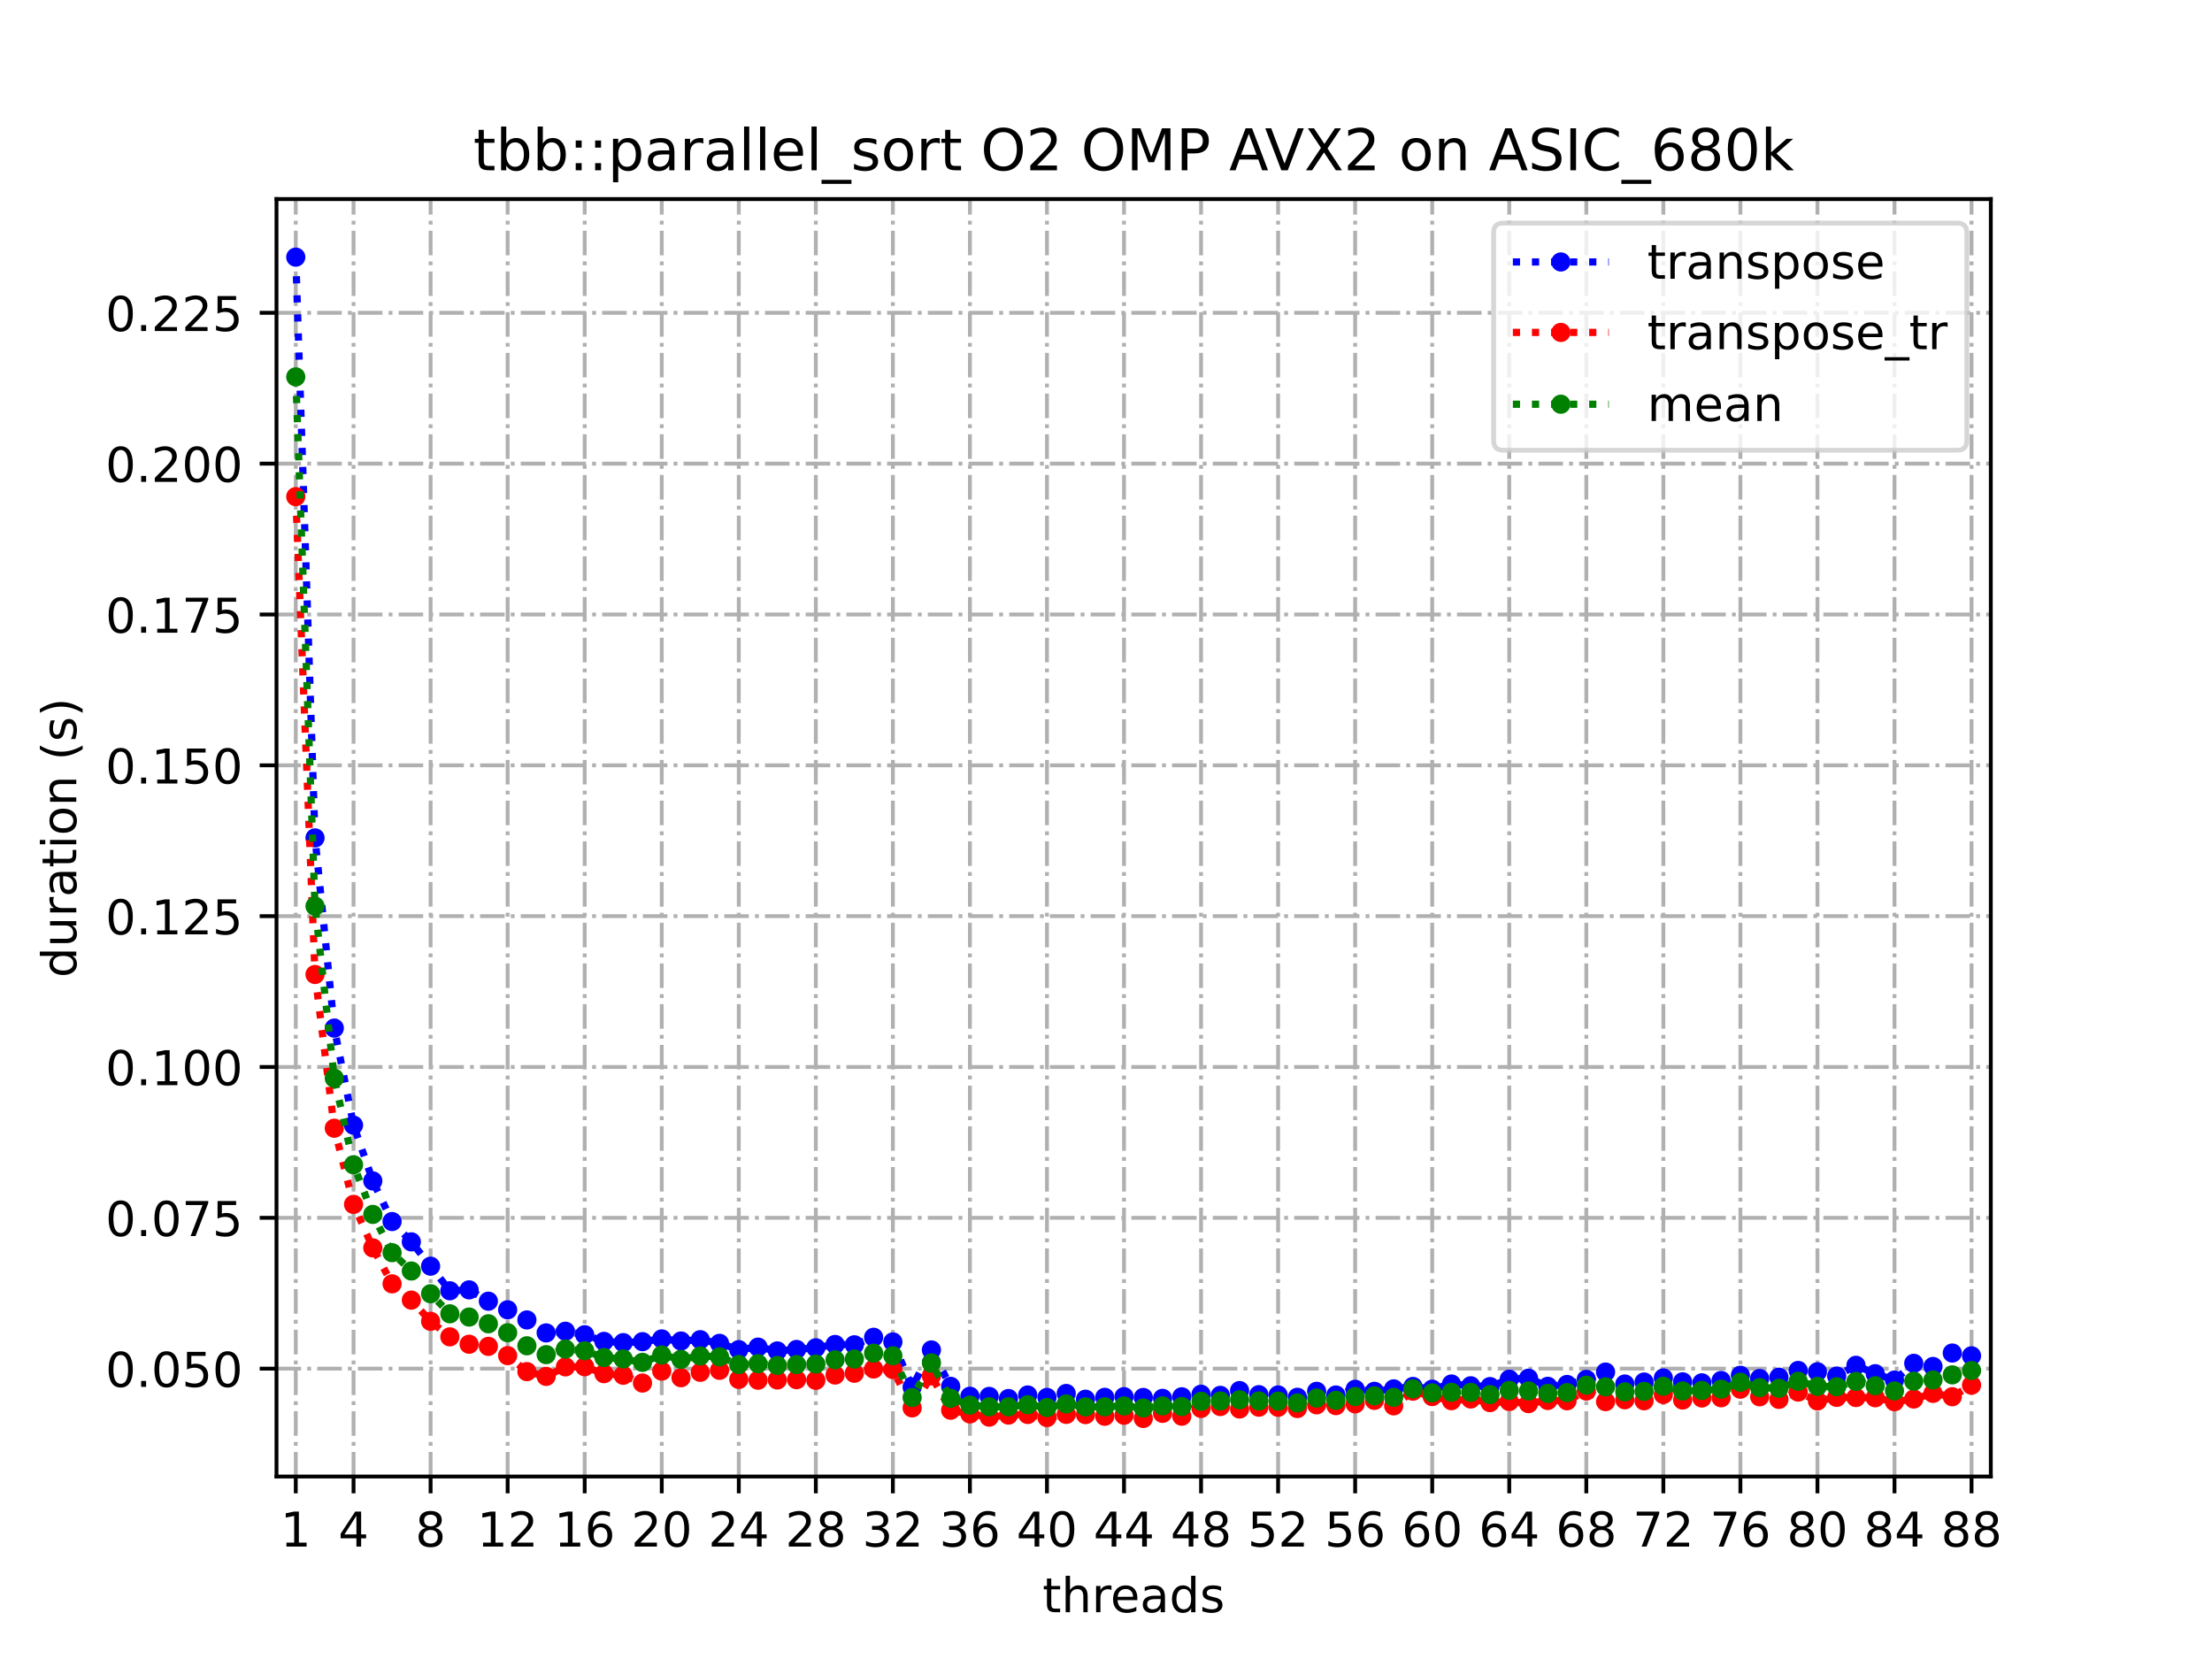 <?xml version="1.0" encoding="utf-8" standalone="no"?>
<!DOCTYPE svg PUBLIC "-//W3C//DTD SVG 1.1//EN"
  "http://www.w3.org/Graphics/SVG/1.1/DTD/svg11.dtd">
<!-- Created with matplotlib (https://matplotlib.org/) -->
<svg height="345.6pt" version="1.1" viewBox="0 0 460.8 345.6" width="460.8pt" xmlns="http://www.w3.org/2000/svg" xmlns:xlink="http://www.w3.org/1999/xlink">
 <defs>
  <style type="text/css">
*{stroke-linecap:butt;stroke-linejoin:round;}
  </style>
 </defs>
 <g id="figure_1">
  <g id="patch_1">
   <path d="M 0 345.6 
L 460.8 345.6 
L 460.8 0 
L 0 0 
z
" style="fill:#ffffff;"/>
  </g>
  <g id="axes_1">
   <g id="patch_2">
    <path d="M 57.6 307.584 
L 414.72 307.584 
L 414.72 41.472 
L 57.6 41.472 
z
" style="fill:#ffffff;"/>
   </g>
   <g id="matplotlib.axis_1">
    <g id="xtick_1">
     <g id="line2d_1">
      <path clip-path="url(#pa572145436)" d="M 61.613 307.584 
L 61.613 41.472 
" style="fill:none;stroke:#b0b0b0;stroke-dasharray:5.12,1.28,0.8,1.28;stroke-dashoffset:0;stroke-width:0.8;"/>
     </g>
     <g id="line2d_2">
      <defs>
       <path d="M 0 0 
L 0 3.5 
" id="m0657ab8e2d" style="stroke:#000000;stroke-width:0.8;"/>
      </defs>
      <g>
       <use style="stroke:#000000;stroke-width:0.8;" x="61.613" xlink:href="#m0657ab8e2d" y="307.584"/>
      </g>
     </g>
     <g id="text_1">
      <!-- 1 -->
      <defs>
       <path d="M 12.406 8.297 
L 28.516 8.297 
L 28.516 63.922 
L 10.984 60.406 
L 10.984 69.391 
L 28.422 72.906 
L 38.281 72.906 
L 38.281 8.297 
L 54.391 8.297 
L 54.391 0 
L 12.406 0 
z
" id="DejaVuSans-49"/>
      </defs>
      <g transform="translate(58.431 322.182)scale(0.1 -0.1)">
       <use xlink:href="#DejaVuSans-49"/>
      </g>
     </g>
    </g>
    <g id="xtick_2">
     <g id="line2d_3">
      <path clip-path="url(#pa572145436)" d="M 73.65 307.584 
L 73.65 41.472 
" style="fill:none;stroke:#b0b0b0;stroke-dasharray:5.12,1.28,0.8,1.28;stroke-dashoffset:0;stroke-width:0.8;"/>
     </g>
     <g id="line2d_4">
      <g>
       <use style="stroke:#000000;stroke-width:0.8;" x="73.65" xlink:href="#m0657ab8e2d" y="307.584"/>
      </g>
     </g>
     <g id="text_2">
      <!-- 4 -->
      <defs>
       <path d="M 37.797 64.312 
L 12.891 25.391 
L 37.797 25.391 
z
M 35.203 72.906 
L 47.609 72.906 
L 47.609 25.391 
L 58.016 25.391 
L 58.016 17.188 
L 47.609 17.188 
L 47.609 0 
L 37.797 0 
L 37.797 17.188 
L 4.891 17.188 
L 4.891 26.703 
z
" id="DejaVuSans-52"/>
      </defs>
      <g transform="translate(70.469 322.182)scale(0.1 -0.1)">
       <use xlink:href="#DejaVuSans-52"/>
      </g>
     </g>
    </g>
    <g id="xtick_3">
     <g id="line2d_5">
      <path clip-path="url(#pa572145436)" d="M 89.701 307.584 
L 89.701 41.472 
" style="fill:none;stroke:#b0b0b0;stroke-dasharray:5.12,1.28,0.8,1.28;stroke-dashoffset:0;stroke-width:0.8;"/>
     </g>
     <g id="line2d_6">
      <g>
       <use style="stroke:#000000;stroke-width:0.8;" x="89.701" xlink:href="#m0657ab8e2d" y="307.584"/>
      </g>
     </g>
     <g id="text_3">
      <!-- 8 -->
      <defs>
       <path d="M 31.781 34.625 
Q 24.75 34.625 20.719 30.859 
Q 16.703 27.094 16.703 20.516 
Q 16.703 13.922 20.719 10.156 
Q 24.75 6.391 31.781 6.391 
Q 38.812 6.391 42.859 10.172 
Q 46.922 13.969 46.922 20.516 
Q 46.922 27.094 42.891 30.859 
Q 38.875 34.625 31.781 34.625 
z
M 21.922 38.812 
Q 15.578 40.375 12.031 44.719 
Q 8.5 49.078 8.5 55.328 
Q 8.5 64.062 14.719 69.141 
Q 20.953 74.219 31.781 74.219 
Q 42.672 74.219 48.875 69.141 
Q 55.078 64.062 55.078 55.328 
Q 55.078 49.078 51.531 44.719 
Q 48 40.375 41.703 38.812 
Q 48.828 37.156 52.797 32.312 
Q 56.781 27.484 56.781 20.516 
Q 56.781 9.906 50.312 4.234 
Q 43.844 -1.422 31.781 -1.422 
Q 19.734 -1.422 13.25 4.234 
Q 6.781 9.906 6.781 20.516 
Q 6.781 27.484 10.781 32.312 
Q 14.797 37.156 21.922 38.812 
z
M 18.312 54.391 
Q 18.312 48.734 21.844 45.562 
Q 25.391 42.391 31.781 42.391 
Q 38.141 42.391 41.719 45.562 
Q 45.312 48.734 45.312 54.391 
Q 45.312 60.062 41.719 63.234 
Q 38.141 66.406 31.781 66.406 
Q 25.391 66.406 21.844 63.234 
Q 18.312 60.062 18.312 54.391 
z
" id="DejaVuSans-56"/>
      </defs>
      <g transform="translate(86.519 322.182)scale(0.1 -0.1)">
       <use xlink:href="#DejaVuSans-56"/>
      </g>
     </g>
    </g>
    <g id="xtick_4">
     <g id="line2d_7">
      <path clip-path="url(#pa572145436)" d="M 105.751 307.584 
L 105.751 41.472 
" style="fill:none;stroke:#b0b0b0;stroke-dasharray:5.12,1.28,0.8,1.28;stroke-dashoffset:0;stroke-width:0.8;"/>
     </g>
     <g id="line2d_8">
      <g>
       <use style="stroke:#000000;stroke-width:0.8;" x="105.751" xlink:href="#m0657ab8e2d" y="307.584"/>
      </g>
     </g>
     <g id="text_4">
      <!-- 12 -->
      <defs>
       <path d="M 19.188 8.297 
L 53.609 8.297 
L 53.609 0 
L 7.328 0 
L 7.328 8.297 
Q 12.938 14.109 22.625 23.891 
Q 32.328 33.688 34.812 36.531 
Q 39.547 41.844 41.422 45.531 
Q 43.312 49.219 43.312 52.781 
Q 43.312 58.594 39.234 62.25 
Q 35.156 65.922 28.609 65.922 
Q 23.969 65.922 18.812 64.312 
Q 13.672 62.703 7.812 59.422 
L 7.812 69.391 
Q 13.766 71.781 18.938 73 
Q 24.125 74.219 28.422 74.219 
Q 39.75 74.219 46.484 68.547 
Q 53.219 62.891 53.219 53.422 
Q 53.219 48.922 51.531 44.891 
Q 49.859 40.875 45.406 35.406 
Q 44.188 33.984 37.641 27.219 
Q 31.109 20.453 19.188 8.297 
z
" id="DejaVuSans-50"/>
      </defs>
      <g transform="translate(99.389 322.182)scale(0.1 -0.1)">
       <use xlink:href="#DejaVuSans-49"/>
       <use x="63.623" xlink:href="#DejaVuSans-50"/>
      </g>
     </g>
    </g>
    <g id="xtick_5">
     <g id="line2d_9">
      <path clip-path="url(#pa572145436)" d="M 121.801 307.584 
L 121.801 41.472 
" style="fill:none;stroke:#b0b0b0;stroke-dasharray:5.12,1.28,0.8,1.28;stroke-dashoffset:0;stroke-width:0.8;"/>
     </g>
     <g id="line2d_10">
      <g>
       <use style="stroke:#000000;stroke-width:0.8;" x="121.801" xlink:href="#m0657ab8e2d" y="307.584"/>
      </g>
     </g>
     <g id="text_5">
      <!-- 16 -->
      <defs>
       <path d="M 33.016 40.375 
Q 26.375 40.375 22.484 35.828 
Q 18.609 31.297 18.609 23.391 
Q 18.609 15.531 22.484 10.953 
Q 26.375 6.391 33.016 6.391 
Q 39.656 6.391 43.531 10.953 
Q 47.406 15.531 47.406 23.391 
Q 47.406 31.297 43.531 35.828 
Q 39.656 40.375 33.016 40.375 
z
M 52.594 71.297 
L 52.594 62.312 
Q 48.875 64.062 45.094 64.984 
Q 41.312 65.922 37.594 65.922 
Q 27.828 65.922 22.672 59.328 
Q 17.531 52.734 16.797 39.406 
Q 19.672 43.656 24.016 45.922 
Q 28.375 48.188 33.594 48.188 
Q 44.578 48.188 50.953 41.516 
Q 57.328 34.859 57.328 23.391 
Q 57.328 12.156 50.688 5.359 
Q 44.047 -1.422 33.016 -1.422 
Q 20.359 -1.422 13.672 8.266 
Q 6.984 17.969 6.984 36.375 
Q 6.984 53.656 15.188 63.938 
Q 23.391 74.219 37.203 74.219 
Q 40.922 74.219 44.703 73.484 
Q 48.484 72.75 52.594 71.297 
z
" id="DejaVuSans-54"/>
      </defs>
      <g transform="translate(115.439 322.182)scale(0.1 -0.1)">
       <use xlink:href="#DejaVuSans-49"/>
       <use x="63.623" xlink:href="#DejaVuSans-54"/>
      </g>
     </g>
    </g>
    <g id="xtick_6">
     <g id="line2d_11">
      <path clip-path="url(#pa572145436)" d="M 137.852 307.584 
L 137.852 41.472 
" style="fill:none;stroke:#b0b0b0;stroke-dasharray:5.12,1.28,0.8,1.28;stroke-dashoffset:0;stroke-width:0.8;"/>
     </g>
     <g id="line2d_12">
      <g>
       <use style="stroke:#000000;stroke-width:0.8;" x="137.852" xlink:href="#m0657ab8e2d" y="307.584"/>
      </g>
     </g>
     <g id="text_6">
      <!-- 20 -->
      <defs>
       <path d="M 31.781 66.406 
Q 24.172 66.406 20.328 58.906 
Q 16.5 51.422 16.5 36.375 
Q 16.5 21.391 20.328 13.891 
Q 24.172 6.391 31.781 6.391 
Q 39.453 6.391 43.281 13.891 
Q 47.125 21.391 47.125 36.375 
Q 47.125 51.422 43.281 58.906 
Q 39.453 66.406 31.781 66.406 
z
M 31.781 74.219 
Q 44.047 74.219 50.516 64.516 
Q 56.984 54.828 56.984 36.375 
Q 56.984 17.969 50.516 8.266 
Q 44.047 -1.422 31.781 -1.422 
Q 19.531 -1.422 13.062 8.266 
Q 6.594 17.969 6.594 36.375 
Q 6.594 54.828 13.062 64.516 
Q 19.531 74.219 31.781 74.219 
z
" id="DejaVuSans-48"/>
      </defs>
      <g transform="translate(131.489 322.182)scale(0.1 -0.1)">
       <use xlink:href="#DejaVuSans-50"/>
       <use x="63.623" xlink:href="#DejaVuSans-48"/>
      </g>
     </g>
    </g>
    <g id="xtick_7">
     <g id="line2d_13">
      <path clip-path="url(#pa572145436)" d="M 153.902 307.584 
L 153.902 41.472 
" style="fill:none;stroke:#b0b0b0;stroke-dasharray:5.12,1.28,0.8,1.28;stroke-dashoffset:0;stroke-width:0.8;"/>
     </g>
     <g id="line2d_14">
      <g>
       <use style="stroke:#000000;stroke-width:0.8;" x="153.902" xlink:href="#m0657ab8e2d" y="307.584"/>
      </g>
     </g>
     <g id="text_7">
      <!-- 24 -->
      <g transform="translate(147.54 322.182)scale(0.1 -0.1)">
       <use xlink:href="#DejaVuSans-50"/>
       <use x="63.623" xlink:href="#DejaVuSans-52"/>
      </g>
     </g>
    </g>
    <g id="xtick_8">
     <g id="line2d_15">
      <path clip-path="url(#pa572145436)" d="M 169.952 307.584 
L 169.952 41.472 
" style="fill:none;stroke:#b0b0b0;stroke-dasharray:5.12,1.28,0.8,1.28;stroke-dashoffset:0;stroke-width:0.8;"/>
     </g>
     <g id="line2d_16">
      <g>
       <use style="stroke:#000000;stroke-width:0.8;" x="169.952" xlink:href="#m0657ab8e2d" y="307.584"/>
      </g>
     </g>
     <g id="text_8">
      <!-- 28 -->
      <g transform="translate(163.59 322.182)scale(0.1 -0.1)">
       <use xlink:href="#DejaVuSans-50"/>
       <use x="63.623" xlink:href="#DejaVuSans-56"/>
      </g>
     </g>
    </g>
    <g id="xtick_9">
     <g id="line2d_17">
      <path clip-path="url(#pa572145436)" d="M 186.003 307.584 
L 186.003 41.472 
" style="fill:none;stroke:#b0b0b0;stroke-dasharray:5.12,1.28,0.8,1.28;stroke-dashoffset:0;stroke-width:0.8;"/>
     </g>
     <g id="line2d_18">
      <g>
       <use style="stroke:#000000;stroke-width:0.8;" x="186.003" xlink:href="#m0657ab8e2d" y="307.584"/>
      </g>
     </g>
     <g id="text_9">
      <!-- 32 -->
      <defs>
       <path d="M 40.578 39.312 
Q 47.656 37.797 51.625 33 
Q 55.609 28.219 55.609 21.188 
Q 55.609 10.406 48.188 4.484 
Q 40.766 -1.422 27.094 -1.422 
Q 22.516 -1.422 17.656 -0.516 
Q 12.797 0.391 7.625 2.203 
L 7.625 11.719 
Q 11.719 9.328 16.594 8.109 
Q 21.484 6.891 26.812 6.891 
Q 36.078 6.891 40.938 10.547 
Q 45.797 14.203 45.797 21.188 
Q 45.797 27.641 41.281 31.266 
Q 36.766 34.906 28.719 34.906 
L 20.219 34.906 
L 20.219 43.016 
L 29.109 43.016 
Q 36.375 43.016 40.234 45.922 
Q 44.094 48.828 44.094 54.297 
Q 44.094 59.906 40.109 62.906 
Q 36.141 65.922 28.719 65.922 
Q 24.656 65.922 20.016 65.031 
Q 15.375 64.156 9.812 62.312 
L 9.812 71.094 
Q 15.438 72.656 20.344 73.438 
Q 25.25 74.219 29.594 74.219 
Q 40.828 74.219 47.359 69.109 
Q 53.906 64.016 53.906 55.328 
Q 53.906 49.266 50.438 45.094 
Q 46.969 40.922 40.578 39.312 
z
" id="DejaVuSans-51"/>
      </defs>
      <g transform="translate(179.64 322.182)scale(0.1 -0.1)">
       <use xlink:href="#DejaVuSans-51"/>
       <use x="63.623" xlink:href="#DejaVuSans-50"/>
      </g>
     </g>
    </g>
    <g id="xtick_10">
     <g id="line2d_19">
      <path clip-path="url(#pa572145436)" d="M 202.053 307.584 
L 202.053 41.472 
" style="fill:none;stroke:#b0b0b0;stroke-dasharray:5.12,1.28,0.8,1.28;stroke-dashoffset:0;stroke-width:0.8;"/>
     </g>
     <g id="line2d_20">
      <g>
       <use style="stroke:#000000;stroke-width:0.8;" x="202.053" xlink:href="#m0657ab8e2d" y="307.584"/>
      </g>
     </g>
     <g id="text_10">
      <!-- 36 -->
      <g transform="translate(195.691 322.182)scale(0.1 -0.1)">
       <use xlink:href="#DejaVuSans-51"/>
       <use x="63.623" xlink:href="#DejaVuSans-54"/>
      </g>
     </g>
    </g>
    <g id="xtick_11">
     <g id="line2d_21">
      <path clip-path="url(#pa572145436)" d="M 218.103 307.584 
L 218.103 41.472 
" style="fill:none;stroke:#b0b0b0;stroke-dasharray:5.12,1.28,0.8,1.28;stroke-dashoffset:0;stroke-width:0.8;"/>
     </g>
     <g id="line2d_22">
      <g>
       <use style="stroke:#000000;stroke-width:0.8;" x="218.103" xlink:href="#m0657ab8e2d" y="307.584"/>
      </g>
     </g>
     <g id="text_11">
      <!-- 40 -->
      <g transform="translate(211.741 322.182)scale(0.1 -0.1)">
       <use xlink:href="#DejaVuSans-52"/>
       <use x="63.623" xlink:href="#DejaVuSans-48"/>
      </g>
     </g>
    </g>
    <g id="xtick_12">
     <g id="line2d_23">
      <path clip-path="url(#pa572145436)" d="M 234.154 307.584 
L 234.154 41.472 
" style="fill:none;stroke:#b0b0b0;stroke-dasharray:5.12,1.28,0.8,1.28;stroke-dashoffset:0;stroke-width:0.8;"/>
     </g>
     <g id="line2d_24">
      <g>
       <use style="stroke:#000000;stroke-width:0.8;" x="234.154" xlink:href="#m0657ab8e2d" y="307.584"/>
      </g>
     </g>
     <g id="text_12">
      <!-- 44 -->
      <g transform="translate(227.791 322.182)scale(0.1 -0.1)">
       <use xlink:href="#DejaVuSans-52"/>
       <use x="63.623" xlink:href="#DejaVuSans-52"/>
      </g>
     </g>
    </g>
    <g id="xtick_13">
     <g id="line2d_25">
      <path clip-path="url(#pa572145436)" d="M 250.204 307.584 
L 250.204 41.472 
" style="fill:none;stroke:#b0b0b0;stroke-dasharray:5.12,1.28,0.8,1.28;stroke-dashoffset:0;stroke-width:0.8;"/>
     </g>
     <g id="line2d_26">
      <g>
       <use style="stroke:#000000;stroke-width:0.8;" x="250.204" xlink:href="#m0657ab8e2d" y="307.584"/>
      </g>
     </g>
     <g id="text_13">
      <!-- 48 -->
      <g transform="translate(243.842 322.182)scale(0.1 -0.1)">
       <use xlink:href="#DejaVuSans-52"/>
       <use x="63.623" xlink:href="#DejaVuSans-56"/>
      </g>
     </g>
    </g>
    <g id="xtick_14">
     <g id="line2d_27">
      <path clip-path="url(#pa572145436)" d="M 266.254 307.584 
L 266.254 41.472 
" style="fill:none;stroke:#b0b0b0;stroke-dasharray:5.12,1.28,0.8,1.28;stroke-dashoffset:0;stroke-width:0.8;"/>
     </g>
     <g id="line2d_28">
      <g>
       <use style="stroke:#000000;stroke-width:0.8;" x="266.254" xlink:href="#m0657ab8e2d" y="307.584"/>
      </g>
     </g>
     <g id="text_14">
      <!-- 52 -->
      <defs>
       <path d="M 10.797 72.906 
L 49.516 72.906 
L 49.516 64.594 
L 19.828 64.594 
L 19.828 46.734 
Q 21.969 47.469 24.109 47.828 
Q 26.266 48.188 28.422 48.188 
Q 40.625 48.188 47.75 41.5 
Q 54.891 34.812 54.891 23.391 
Q 54.891 11.625 47.562 5.094 
Q 40.234 -1.422 26.906 -1.422 
Q 22.312 -1.422 17.547 -0.641 
Q 12.797 0.141 7.719 1.703 
L 7.719 11.625 
Q 12.109 9.234 16.797 8.062 
Q 21.484 6.891 26.703 6.891 
Q 35.156 6.891 40.078 11.328 
Q 45.016 15.766 45.016 23.391 
Q 45.016 31 40.078 35.438 
Q 35.156 39.891 26.703 39.891 
Q 22.75 39.891 18.812 39.016 
Q 14.891 38.141 10.797 36.281 
z
" id="DejaVuSans-53"/>
      </defs>
      <g transform="translate(259.892 322.182)scale(0.1 -0.1)">
       <use xlink:href="#DejaVuSans-53"/>
       <use x="63.623" xlink:href="#DejaVuSans-50"/>
      </g>
     </g>
    </g>
    <g id="xtick_15">
     <g id="line2d_29">
      <path clip-path="url(#pa572145436)" d="M 282.305 307.584 
L 282.305 41.472 
" style="fill:none;stroke:#b0b0b0;stroke-dasharray:5.12,1.28,0.8,1.28;stroke-dashoffset:0;stroke-width:0.8;"/>
     </g>
     <g id="line2d_30">
      <g>
       <use style="stroke:#000000;stroke-width:0.8;" x="282.305" xlink:href="#m0657ab8e2d" y="307.584"/>
      </g>
     </g>
     <g id="text_15">
      <!-- 56 -->
      <g transform="translate(275.942 322.182)scale(0.1 -0.1)">
       <use xlink:href="#DejaVuSans-53"/>
       <use x="63.623" xlink:href="#DejaVuSans-54"/>
      </g>
     </g>
    </g>
    <g id="xtick_16">
     <g id="line2d_31">
      <path clip-path="url(#pa572145436)" d="M 298.355 307.584 
L 298.355 41.472 
" style="fill:none;stroke:#b0b0b0;stroke-dasharray:5.12,1.28,0.8,1.28;stroke-dashoffset:0;stroke-width:0.8;"/>
     </g>
     <g id="line2d_32">
      <g>
       <use style="stroke:#000000;stroke-width:0.8;" x="298.355" xlink:href="#m0657ab8e2d" y="307.584"/>
      </g>
     </g>
     <g id="text_16">
      <!-- 60 -->
      <g transform="translate(291.993 322.182)scale(0.1 -0.1)">
       <use xlink:href="#DejaVuSans-54"/>
       <use x="63.623" xlink:href="#DejaVuSans-48"/>
      </g>
     </g>
    </g>
    <g id="xtick_17">
     <g id="line2d_33">
      <path clip-path="url(#pa572145436)" d="M 314.405 307.584 
L 314.405 41.472 
" style="fill:none;stroke:#b0b0b0;stroke-dasharray:5.12,1.28,0.8,1.28;stroke-dashoffset:0;stroke-width:0.8;"/>
     </g>
     <g id="line2d_34">
      <g>
       <use style="stroke:#000000;stroke-width:0.8;" x="314.405" xlink:href="#m0657ab8e2d" y="307.584"/>
      </g>
     </g>
     <g id="text_17">
      <!-- 64 -->
      <g transform="translate(308.043 322.182)scale(0.1 -0.1)">
       <use xlink:href="#DejaVuSans-54"/>
       <use x="63.623" xlink:href="#DejaVuSans-52"/>
      </g>
     </g>
    </g>
    <g id="xtick_18">
     <g id="line2d_35">
      <path clip-path="url(#pa572145436)" d="M 330.456 307.584 
L 330.456 41.472 
" style="fill:none;stroke:#b0b0b0;stroke-dasharray:5.12,1.28,0.8,1.28;stroke-dashoffset:0;stroke-width:0.8;"/>
     </g>
     <g id="line2d_36">
      <g>
       <use style="stroke:#000000;stroke-width:0.8;" x="330.456" xlink:href="#m0657ab8e2d" y="307.584"/>
      </g>
     </g>
     <g id="text_18">
      <!-- 68 -->
      <g transform="translate(324.093 322.182)scale(0.1 -0.1)">
       <use xlink:href="#DejaVuSans-54"/>
       <use x="63.623" xlink:href="#DejaVuSans-56"/>
      </g>
     </g>
    </g>
    <g id="xtick_19">
     <g id="line2d_37">
      <path clip-path="url(#pa572145436)" d="M 346.506 307.584 
L 346.506 41.472 
" style="fill:none;stroke:#b0b0b0;stroke-dasharray:5.12,1.28,0.8,1.28;stroke-dashoffset:0;stroke-width:0.8;"/>
     </g>
     <g id="line2d_38">
      <g>
       <use style="stroke:#000000;stroke-width:0.8;" x="346.506" xlink:href="#m0657ab8e2d" y="307.584"/>
      </g>
     </g>
     <g id="text_19">
      <!-- 72 -->
      <defs>
       <path d="M 8.203 72.906 
L 55.078 72.906 
L 55.078 68.703 
L 28.609 0 
L 18.312 0 
L 43.219 64.594 
L 8.203 64.594 
z
" id="DejaVuSans-55"/>
      </defs>
      <g transform="translate(340.144 322.182)scale(0.1 -0.1)">
       <use xlink:href="#DejaVuSans-55"/>
       <use x="63.623" xlink:href="#DejaVuSans-50"/>
      </g>
     </g>
    </g>
    <g id="xtick_20">
     <g id="line2d_39">
      <path clip-path="url(#pa572145436)" d="M 362.556 307.584 
L 362.556 41.472 
" style="fill:none;stroke:#b0b0b0;stroke-dasharray:5.12,1.28,0.8,1.28;stroke-dashoffset:0;stroke-width:0.8;"/>
     </g>
     <g id="line2d_40">
      <g>
       <use style="stroke:#000000;stroke-width:0.8;" x="362.556" xlink:href="#m0657ab8e2d" y="307.584"/>
      </g>
     </g>
     <g id="text_20">
      <!-- 76 -->
      <g transform="translate(356.194 322.182)scale(0.1 -0.1)">
       <use xlink:href="#DejaVuSans-55"/>
       <use x="63.623" xlink:href="#DejaVuSans-54"/>
      </g>
     </g>
    </g>
    <g id="xtick_21">
     <g id="line2d_41">
      <path clip-path="url(#pa572145436)" d="M 378.607 307.584 
L 378.607 41.472 
" style="fill:none;stroke:#b0b0b0;stroke-dasharray:5.12,1.28,0.8,1.28;stroke-dashoffset:0;stroke-width:0.8;"/>
     </g>
     <g id="line2d_42">
      <g>
       <use style="stroke:#000000;stroke-width:0.8;" x="378.607" xlink:href="#m0657ab8e2d" y="307.584"/>
      </g>
     </g>
     <g id="text_21">
      <!-- 80 -->
      <g transform="translate(372.244 322.182)scale(0.1 -0.1)">
       <use xlink:href="#DejaVuSans-56"/>
       <use x="63.623" xlink:href="#DejaVuSans-48"/>
      </g>
     </g>
    </g>
    <g id="xtick_22">
     <g id="line2d_43">
      <path clip-path="url(#pa572145436)" d="M 394.657 307.584 
L 394.657 41.472 
" style="fill:none;stroke:#b0b0b0;stroke-dasharray:5.12,1.28,0.8,1.28;stroke-dashoffset:0;stroke-width:0.8;"/>
     </g>
     <g id="line2d_44">
      <g>
       <use style="stroke:#000000;stroke-width:0.8;" x="394.657" xlink:href="#m0657ab8e2d" y="307.584"/>
      </g>
     </g>
     <g id="text_22">
      <!-- 84 -->
      <g transform="translate(388.295 322.182)scale(0.1 -0.1)">
       <use xlink:href="#DejaVuSans-56"/>
       <use x="63.623" xlink:href="#DejaVuSans-52"/>
      </g>
     </g>
    </g>
    <g id="xtick_23">
     <g id="line2d_45">
      <path clip-path="url(#pa572145436)" d="M 410.707 307.584 
L 410.707 41.472 
" style="fill:none;stroke:#b0b0b0;stroke-dasharray:5.12,1.28,0.8,1.28;stroke-dashoffset:0;stroke-width:0.8;"/>
     </g>
     <g id="line2d_46">
      <g>
       <use style="stroke:#000000;stroke-width:0.8;" x="410.707" xlink:href="#m0657ab8e2d" y="307.584"/>
      </g>
     </g>
     <g id="text_23">
      <!-- 88 -->
      <g transform="translate(404.345 322.182)scale(0.1 -0.1)">
       <use xlink:href="#DejaVuSans-56"/>
       <use x="63.623" xlink:href="#DejaVuSans-56"/>
      </g>
     </g>
    </g>
    <g id="text_24">
     <!-- threads -->
     <defs>
      <path d="M 18.312 70.219 
L 18.312 54.688 
L 36.812 54.688 
L 36.812 47.703 
L 18.312 47.703 
L 18.312 18.016 
Q 18.312 11.328 20.141 9.422 
Q 21.969 7.516 27.594 7.516 
L 36.812 7.516 
L 36.812 0 
L 27.594 0 
Q 17.188 0 13.234 3.875 
Q 9.281 7.766 9.281 18.016 
L 9.281 47.703 
L 2.688 47.703 
L 2.688 54.688 
L 9.281 54.688 
L 9.281 70.219 
z
" id="DejaVuSans-116"/>
      <path d="M 54.891 33.016 
L 54.891 0 
L 45.906 0 
L 45.906 32.719 
Q 45.906 40.484 42.875 44.328 
Q 39.844 48.188 33.797 48.188 
Q 26.516 48.188 22.312 43.547 
Q 18.109 38.922 18.109 30.906 
L 18.109 0 
L 9.078 0 
L 9.078 75.984 
L 18.109 75.984 
L 18.109 46.188 
Q 21.344 51.125 25.703 53.562 
Q 30.078 56 35.797 56 
Q 45.219 56 50.047 50.172 
Q 54.891 44.344 54.891 33.016 
z
" id="DejaVuSans-104"/>
      <path d="M 41.109 46.297 
Q 39.594 47.172 37.812 47.578 
Q 36.031 48 33.891 48 
Q 26.266 48 22.188 43.047 
Q 18.109 38.094 18.109 28.812 
L 18.109 0 
L 9.078 0 
L 9.078 54.688 
L 18.109 54.688 
L 18.109 46.188 
Q 20.953 51.172 25.484 53.578 
Q 30.031 56 36.531 56 
Q 37.453 56 38.578 55.875 
Q 39.703 55.766 41.062 55.516 
z
" id="DejaVuSans-114"/>
      <path d="M 56.203 29.594 
L 56.203 25.203 
L 14.891 25.203 
Q 15.484 15.922 20.484 11.062 
Q 25.484 6.203 34.422 6.203 
Q 39.594 6.203 44.453 7.469 
Q 49.312 8.734 54.109 11.281 
L 54.109 2.781 
Q 49.266 0.734 44.188 -0.344 
Q 39.109 -1.422 33.891 -1.422 
Q 20.797 -1.422 13.156 6.188 
Q 5.516 13.812 5.516 26.812 
Q 5.516 40.234 12.766 48.109 
Q 20.016 56 32.328 56 
Q 43.359 56 49.781 48.891 
Q 56.203 41.797 56.203 29.594 
z
M 47.219 32.234 
Q 47.125 39.594 43.094 43.984 
Q 39.062 48.391 32.422 48.391 
Q 24.906 48.391 20.391 44.141 
Q 15.875 39.891 15.188 32.172 
z
" id="DejaVuSans-101"/>
      <path d="M 34.281 27.484 
Q 23.391 27.484 19.188 25 
Q 14.984 22.516 14.984 16.5 
Q 14.984 11.719 18.141 8.906 
Q 21.297 6.109 26.703 6.109 
Q 34.188 6.109 38.703 11.406 
Q 43.219 16.703 43.219 25.484 
L 43.219 27.484 
z
M 52.203 31.203 
L 52.203 0 
L 43.219 0 
L 43.219 8.297 
Q 40.141 3.328 35.547 0.953 
Q 30.953 -1.422 24.312 -1.422 
Q 15.922 -1.422 10.953 3.297 
Q 6 8.016 6 15.922 
Q 6 25.141 12.172 29.828 
Q 18.359 34.516 30.609 34.516 
L 43.219 34.516 
L 43.219 35.406 
Q 43.219 41.609 39.141 45 
Q 35.062 48.391 27.688 48.391 
Q 23 48.391 18.547 47.266 
Q 14.109 46.141 10.016 43.891 
L 10.016 52.203 
Q 14.938 54.109 19.578 55.047 
Q 24.219 56 28.609 56 
Q 40.484 56 46.344 49.844 
Q 52.203 43.703 52.203 31.203 
z
" id="DejaVuSans-97"/>
      <path d="M 45.406 46.391 
L 45.406 75.984 
L 54.391 75.984 
L 54.391 0 
L 45.406 0 
L 45.406 8.203 
Q 42.578 3.328 38.25 0.953 
Q 33.938 -1.422 27.875 -1.422 
Q 17.969 -1.422 11.734 6.484 
Q 5.516 14.406 5.516 27.297 
Q 5.516 40.188 11.734 48.094 
Q 17.969 56 27.875 56 
Q 33.938 56 38.25 53.625 
Q 42.578 51.266 45.406 46.391 
z
M 14.797 27.297 
Q 14.797 17.391 18.875 11.75 
Q 22.953 6.109 30.078 6.109 
Q 37.203 6.109 41.297 11.75 
Q 45.406 17.391 45.406 27.297 
Q 45.406 37.203 41.297 42.844 
Q 37.203 48.484 30.078 48.484 
Q 22.953 48.484 18.875 42.844 
Q 14.797 37.203 14.797 27.297 
z
" id="DejaVuSans-100"/>
      <path d="M 44.281 53.078 
L 44.281 44.578 
Q 40.484 46.531 36.375 47.5 
Q 32.281 48.484 27.875 48.484 
Q 21.188 48.484 17.844 46.438 
Q 14.5 44.391 14.5 40.281 
Q 14.5 37.156 16.891 35.375 
Q 19.281 33.594 26.516 31.984 
L 29.594 31.297 
Q 39.156 29.25 43.188 25.516 
Q 47.219 21.781 47.219 15.094 
Q 47.219 7.469 41.188 3.016 
Q 35.156 -1.422 24.609 -1.422 
Q 20.219 -1.422 15.453 -0.562 
Q 10.688 0.297 5.422 2 
L 5.422 11.281 
Q 10.406 8.688 15.234 7.391 
Q 20.062 6.109 24.812 6.109 
Q 31.156 6.109 34.562 8.281 
Q 37.984 10.453 37.984 14.406 
Q 37.984 18.062 35.516 20.016 
Q 33.062 21.969 24.703 23.781 
L 21.578 24.516 
Q 13.234 26.266 9.516 29.906 
Q 5.812 33.547 5.812 39.891 
Q 5.812 47.609 11.281 51.797 
Q 16.75 56 26.812 56 
Q 31.781 56 36.172 55.266 
Q 40.578 54.547 44.281 53.078 
z
" id="DejaVuSans-115"/>
     </defs>
     <g transform="translate(217.169 335.861)scale(0.1 -0.1)">
      <use xlink:href="#DejaVuSans-116"/>
      <use x="39.209" xlink:href="#DejaVuSans-104"/>
      <use x="102.588" xlink:href="#DejaVuSans-114"/>
      <use x="141.451" xlink:href="#DejaVuSans-101"/>
      <use x="202.975" xlink:href="#DejaVuSans-97"/>
      <use x="264.254" xlink:href="#DejaVuSans-100"/>
      <use x="327.73" xlink:href="#DejaVuSans-115"/>
     </g>
    </g>
   </g>
   <g id="matplotlib.axis_2">
    <g id="ytick_1">
     <g id="line2d_47">
      <path clip-path="url(#pa572145436)" d="M 57.6 285.11 
L 414.72 285.11 
" style="fill:none;stroke:#b0b0b0;stroke-dasharray:5.12,1.28,0.8,1.28;stroke-dashoffset:0;stroke-width:0.8;"/>
     </g>
     <g id="line2d_48">
      <defs>
       <path d="M 0 0 
L -3.5 0 
" id="mb0411abe2c" style="stroke:#000000;stroke-width:0.8;"/>
      </defs>
      <g>
       <use style="stroke:#000000;stroke-width:0.8;" x="57.6" xlink:href="#mb0411abe2c" y="285.11"/>
      </g>
     </g>
     <g id="text_25">
      <!-- 0.050 -->
      <defs>
       <path d="M 10.688 12.406 
L 21 12.406 
L 21 0 
L 10.688 0 
z
" id="DejaVuSans-46"/>
      </defs>
      <g transform="translate(21.972 288.91)scale(0.1 -0.1)">
       <use xlink:href="#DejaVuSans-48"/>
       <use x="63.623" xlink:href="#DejaVuSans-46"/>
       <use x="95.41" xlink:href="#DejaVuSans-48"/>
       <use x="159.033" xlink:href="#DejaVuSans-53"/>
       <use x="222.656" xlink:href="#DejaVuSans-48"/>
      </g>
     </g>
    </g>
    <g id="ytick_2">
     <g id="line2d_49">
      <path clip-path="url(#pa572145436)" d="M 57.6 253.689 
L 414.72 253.689 
" style="fill:none;stroke:#b0b0b0;stroke-dasharray:5.12,1.28,0.8,1.28;stroke-dashoffset:0;stroke-width:0.8;"/>
     </g>
     <g id="line2d_50">
      <g>
       <use style="stroke:#000000;stroke-width:0.8;" x="57.6" xlink:href="#mb0411abe2c" y="253.689"/>
      </g>
     </g>
     <g id="text_26">
      <!-- 0.075 -->
      <g transform="translate(21.972 257.489)scale(0.1 -0.1)">
       <use xlink:href="#DejaVuSans-48"/>
       <use x="63.623" xlink:href="#DejaVuSans-46"/>
       <use x="95.41" xlink:href="#DejaVuSans-48"/>
       <use x="159.033" xlink:href="#DejaVuSans-55"/>
       <use x="222.656" xlink:href="#DejaVuSans-53"/>
      </g>
     </g>
    </g>
    <g id="ytick_3">
     <g id="line2d_51">
      <path clip-path="url(#pa572145436)" d="M 57.6 222.268 
L 414.72 222.268 
" style="fill:none;stroke:#b0b0b0;stroke-dasharray:5.12,1.28,0.8,1.28;stroke-dashoffset:0;stroke-width:0.8;"/>
     </g>
     <g id="line2d_52">
      <g>
       <use style="stroke:#000000;stroke-width:0.8;" x="57.6" xlink:href="#mb0411abe2c" y="222.268"/>
      </g>
     </g>
     <g id="text_27">
      <!-- 0.100 -->
      <g transform="translate(21.972 226.067)scale(0.1 -0.1)">
       <use xlink:href="#DejaVuSans-48"/>
       <use x="63.623" xlink:href="#DejaVuSans-46"/>
       <use x="95.41" xlink:href="#DejaVuSans-49"/>
       <use x="159.033" xlink:href="#DejaVuSans-48"/>
       <use x="222.656" xlink:href="#DejaVuSans-48"/>
      </g>
     </g>
    </g>
    <g id="ytick_4">
     <g id="line2d_53">
      <path clip-path="url(#pa572145436)" d="M 57.6 190.847 
L 414.72 190.847 
" style="fill:none;stroke:#b0b0b0;stroke-dasharray:5.12,1.28,0.8,1.28;stroke-dashoffset:0;stroke-width:0.8;"/>
     </g>
     <g id="line2d_54">
      <g>
       <use style="stroke:#000000;stroke-width:0.8;" x="57.6" xlink:href="#mb0411abe2c" y="190.847"/>
      </g>
     </g>
     <g id="text_28">
      <!-- 0.125 -->
      <g transform="translate(21.972 194.646)scale(0.1 -0.1)">
       <use xlink:href="#DejaVuSans-48"/>
       <use x="63.623" xlink:href="#DejaVuSans-46"/>
       <use x="95.41" xlink:href="#DejaVuSans-49"/>
       <use x="159.033" xlink:href="#DejaVuSans-50"/>
       <use x="222.656" xlink:href="#DejaVuSans-53"/>
      </g>
     </g>
    </g>
    <g id="ytick_5">
     <g id="line2d_55">
      <path clip-path="url(#pa572145436)" d="M 57.6 159.426 
L 414.72 159.426 
" style="fill:none;stroke:#b0b0b0;stroke-dasharray:5.12,1.28,0.8,1.28;stroke-dashoffset:0;stroke-width:0.8;"/>
     </g>
     <g id="line2d_56">
      <g>
       <use style="stroke:#000000;stroke-width:0.8;" x="57.6" xlink:href="#mb0411abe2c" y="159.426"/>
      </g>
     </g>
     <g id="text_29">
      <!-- 0.150 -->
      <g transform="translate(21.972 163.225)scale(0.1 -0.1)">
       <use xlink:href="#DejaVuSans-48"/>
       <use x="63.623" xlink:href="#DejaVuSans-46"/>
       <use x="95.41" xlink:href="#DejaVuSans-49"/>
       <use x="159.033" xlink:href="#DejaVuSans-53"/>
       <use x="222.656" xlink:href="#DejaVuSans-48"/>
      </g>
     </g>
    </g>
    <g id="ytick_6">
     <g id="line2d_57">
      <path clip-path="url(#pa572145436)" d="M 57.6 128.005 
L 414.72 128.005 
" style="fill:none;stroke:#b0b0b0;stroke-dasharray:5.12,1.28,0.8,1.28;stroke-dashoffset:0;stroke-width:0.8;"/>
     </g>
     <g id="line2d_58">
      <g>
       <use style="stroke:#000000;stroke-width:0.8;" x="57.6" xlink:href="#mb0411abe2c" y="128.005"/>
      </g>
     </g>
     <g id="text_30">
      <!-- 0.175 -->
      <g transform="translate(21.972 131.804)scale(0.1 -0.1)">
       <use xlink:href="#DejaVuSans-48"/>
       <use x="63.623" xlink:href="#DejaVuSans-46"/>
       <use x="95.41" xlink:href="#DejaVuSans-49"/>
       <use x="159.033" xlink:href="#DejaVuSans-55"/>
       <use x="222.656" xlink:href="#DejaVuSans-53"/>
      </g>
     </g>
    </g>
    <g id="ytick_7">
     <g id="line2d_59">
      <path clip-path="url(#pa572145436)" d="M 57.6 96.584 
L 414.72 96.584 
" style="fill:none;stroke:#b0b0b0;stroke-dasharray:5.12,1.28,0.8,1.28;stroke-dashoffset:0;stroke-width:0.8;"/>
     </g>
     <g id="line2d_60">
      <g>
       <use style="stroke:#000000;stroke-width:0.8;" x="57.6" xlink:href="#mb0411abe2c" y="96.584"/>
      </g>
     </g>
     <g id="text_31">
      <!-- 0.200 -->
      <g transform="translate(21.972 100.383)scale(0.1 -0.1)">
       <use xlink:href="#DejaVuSans-48"/>
       <use x="63.623" xlink:href="#DejaVuSans-46"/>
       <use x="95.41" xlink:href="#DejaVuSans-50"/>
       <use x="159.033" xlink:href="#DejaVuSans-48"/>
       <use x="222.656" xlink:href="#DejaVuSans-48"/>
      </g>
     </g>
    </g>
    <g id="ytick_8">
     <g id="line2d_61">
      <path clip-path="url(#pa572145436)" d="M 57.6 65.163 
L 414.72 65.163 
" style="fill:none;stroke:#b0b0b0;stroke-dasharray:5.12,1.28,0.8,1.28;stroke-dashoffset:0;stroke-width:0.8;"/>
     </g>
     <g id="line2d_62">
      <g>
       <use style="stroke:#000000;stroke-width:0.8;" x="57.6" xlink:href="#mb0411abe2c" y="65.163"/>
      </g>
     </g>
     <g id="text_32">
      <!-- 0.225 -->
      <g transform="translate(21.972 68.962)scale(0.1 -0.1)">
       <use xlink:href="#DejaVuSans-48"/>
       <use x="63.623" xlink:href="#DejaVuSans-46"/>
       <use x="95.41" xlink:href="#DejaVuSans-50"/>
       <use x="159.033" xlink:href="#DejaVuSans-50"/>
       <use x="222.656" xlink:href="#DejaVuSans-53"/>
      </g>
     </g>
    </g>
    <g id="text_33">
     <!-- duration (s) -->
     <defs>
      <path d="M 8.5 21.578 
L 8.5 54.688 
L 17.484 54.688 
L 17.484 21.922 
Q 17.484 14.156 20.5 10.266 
Q 23.531 6.391 29.594 6.391 
Q 36.859 6.391 41.078 11.031 
Q 45.312 15.672 45.312 23.688 
L 45.312 54.688 
L 54.297 54.688 
L 54.297 0 
L 45.312 0 
L 45.312 8.406 
Q 42.047 3.422 37.719 1 
Q 33.406 -1.422 27.688 -1.422 
Q 18.266 -1.422 13.375 4.438 
Q 8.5 10.297 8.5 21.578 
z
M 31.109 56 
z
" id="DejaVuSans-117"/>
      <path d="M 9.422 54.688 
L 18.406 54.688 
L 18.406 0 
L 9.422 0 
z
M 9.422 75.984 
L 18.406 75.984 
L 18.406 64.594 
L 9.422 64.594 
z
" id="DejaVuSans-105"/>
      <path d="M 30.609 48.391 
Q 23.391 48.391 19.188 42.75 
Q 14.984 37.109 14.984 27.297 
Q 14.984 17.484 19.156 11.844 
Q 23.344 6.203 30.609 6.203 
Q 37.797 6.203 41.984 11.859 
Q 46.188 17.531 46.188 27.297 
Q 46.188 37.016 41.984 42.703 
Q 37.797 48.391 30.609 48.391 
z
M 30.609 56 
Q 42.328 56 49.016 48.375 
Q 55.719 40.766 55.719 27.297 
Q 55.719 13.875 49.016 6.219 
Q 42.328 -1.422 30.609 -1.422 
Q 18.844 -1.422 12.172 6.219 
Q 5.516 13.875 5.516 27.297 
Q 5.516 40.766 12.172 48.375 
Q 18.844 56 30.609 56 
z
" id="DejaVuSans-111"/>
      <path d="M 54.891 33.016 
L 54.891 0 
L 45.906 0 
L 45.906 32.719 
Q 45.906 40.484 42.875 44.328 
Q 39.844 48.188 33.797 48.188 
Q 26.516 48.188 22.312 43.547 
Q 18.109 38.922 18.109 30.906 
L 18.109 0 
L 9.078 0 
L 9.078 54.688 
L 18.109 54.688 
L 18.109 46.188 
Q 21.344 51.125 25.703 53.562 
Q 30.078 56 35.797 56 
Q 45.219 56 50.047 50.172 
Q 54.891 44.344 54.891 33.016 
z
" id="DejaVuSans-110"/>
      <path id="DejaVuSans-32"/>
      <path d="M 31 75.875 
Q 24.469 64.656 21.281 53.656 
Q 18.109 42.672 18.109 31.391 
Q 18.109 20.125 21.312 9.062 
Q 24.516 -2 31 -13.188 
L 23.188 -13.188 
Q 15.875 -1.703 12.234 9.375 
Q 8.594 20.453 8.594 31.391 
Q 8.594 42.281 12.203 53.312 
Q 15.828 64.359 23.188 75.875 
z
" id="DejaVuSans-40"/>
      <path d="M 8.016 75.875 
L 15.828 75.875 
Q 23.141 64.359 26.781 53.312 
Q 30.422 42.281 30.422 31.391 
Q 30.422 20.453 26.781 9.375 
Q 23.141 -1.703 15.828 -13.188 
L 8.016 -13.188 
Q 14.5 -2 17.703 9.062 
Q 20.906 20.125 20.906 31.391 
Q 20.906 42.672 17.703 53.656 
Q 14.5 64.656 8.016 75.875 
z
" id="DejaVuSans-41"/>
     </defs>
     <g transform="translate(15.892 203.663)rotate(-90)scale(0.1 -0.1)">
      <use xlink:href="#DejaVuSans-100"/>
      <use x="63.477" xlink:href="#DejaVuSans-117"/>
      <use x="126.855" xlink:href="#DejaVuSans-114"/>
      <use x="167.969" xlink:href="#DejaVuSans-97"/>
      <use x="229.248" xlink:href="#DejaVuSans-116"/>
      <use x="268.457" xlink:href="#DejaVuSans-105"/>
      <use x="296.24" xlink:href="#DejaVuSans-111"/>
      <use x="357.422" xlink:href="#DejaVuSans-110"/>
      <use x="420.801" xlink:href="#DejaVuSans-32"/>
      <use x="452.588" xlink:href="#DejaVuSans-40"/>
      <use x="491.602" xlink:href="#DejaVuSans-115"/>
      <use x="543.701" xlink:href="#DejaVuSans-41"/>
     </g>
    </g>
   </g>
   <g id="line2d_63">
    <path clip-path="url(#pa572145436)" d="M 61.613 53.568 
L 65.625 174.551 
L 69.638 214.179 
L 73.65 234.396 
L 77.663 246.009 
L 81.676 254.471 
L 85.688 258.704 
L 89.701 263.768 
L 93.713 268.892 
L 97.726 268.704 
L 101.738 271.066 
L 105.751 272.855 
L 109.764 274.969 
L 113.776 277.67 
L 117.789 277.324 
L 121.801 278.05 
L 125.814 279.435 
L 129.827 279.692 
L 133.839 279.493 
L 137.852 278.921 
L 141.864 279.36 
L 145.877 279.082 
L 149.889 279.843 
L 153.902 281.156 
L 157.915 280.634 
L 161.927 281.422 
L 165.94 281.115 
L 169.952 280.771 
L 173.965 280.075 
L 177.978 280.144 
L 181.99 278.58 
L 186.003 279.551 
L 190.015 288.957 
L 194.028 281.22 
L 198.04 288.801 
L 202.053 290.866 
L 206.066 290.898 
L 210.078 291.339 
L 214.091 290.6 
L 218.103 291.114 
L 222.116 290.286 
L 226.129 291.482 
L 230.141 291.092 
L 234.154 290.95 
L 238.166 291.122 
L 242.179 291.304 
L 246.191 290.981 
L 250.204 290.447 
L 254.217 290.68 
L 258.229 289.679 
L 262.242 290.535 
L 266.254 290.598 
L 270.267 291.08 
L 274.28 289.838 
L 278.292 290.609 
L 282.305 289.412 
L 286.317 289.838 
L 290.33 289.329 
L 294.342 288.827 
L 298.355 289.388 
L 302.368 288.312 
L 306.38 288.687 
L 310.393 288.85 
L 314.405 287.315 
L 318.418 287.107 
L 322.431 288.797 
L 326.443 288.411 
L 330.456 287.348 
L 334.468 285.829 
L 338.481 288.317 
L 342.493 287.904 
L 346.506 287.058 
L 350.519 287.864 
L 354.531 288.072 
L 358.544 287.579 
L 362.556 286.499 
L 366.569 287.165 
L 370.582 286.897 
L 374.594 285.491 
L 378.607 285.769 
L 382.619 286.665 
L 386.632 284.419 
L 390.644 286.169 
L 394.657 287.498 
L 398.67 284.01 
L 402.682 284.661 
L 406.695 281.862 
L 410.707 282.441 
" style="fill:none;stroke:#0000ff;stroke-dasharray:1.5,2.475;stroke-dashoffset:0;stroke-width:1.5;"/>
    <defs>
     <path d="M 0 1.5 
C 0.398 1.5 0.779 1.342 1.061 1.061 
C 1.342 0.779 1.5 0.398 1.5 0 
C 1.5 -0.398 1.342 -0.779 1.061 -1.061 
C 0.779 -1.342 0.398 -1.5 0 -1.5 
C -0.398 -1.5 -0.779 -1.342 -1.061 -1.061 
C -1.342 -0.779 -1.5 -0.398 -1.5 0 
C -1.5 0.398 -1.342 0.779 -1.061 1.061 
C -0.779 1.342 -0.398 1.5 0 1.5 
z
" id="mafa2e1326b" style="stroke:#0000ff;"/>
    </defs>
    <g clip-path="url(#pa572145436)">
     <use style="fill:#0000ff;stroke:#0000ff;" x="61.613" xlink:href="#mafa2e1326b" y="53.568"/>
     <use style="fill:#0000ff;stroke:#0000ff;" x="65.625" xlink:href="#mafa2e1326b" y="174.551"/>
     <use style="fill:#0000ff;stroke:#0000ff;" x="69.638" xlink:href="#mafa2e1326b" y="214.179"/>
     <use style="fill:#0000ff;stroke:#0000ff;" x="73.65" xlink:href="#mafa2e1326b" y="234.396"/>
     <use style="fill:#0000ff;stroke:#0000ff;" x="77.663" xlink:href="#mafa2e1326b" y="246.009"/>
     <use style="fill:#0000ff;stroke:#0000ff;" x="81.676" xlink:href="#mafa2e1326b" y="254.471"/>
     <use style="fill:#0000ff;stroke:#0000ff;" x="85.688" xlink:href="#mafa2e1326b" y="258.704"/>
     <use style="fill:#0000ff;stroke:#0000ff;" x="89.701" xlink:href="#mafa2e1326b" y="263.768"/>
     <use style="fill:#0000ff;stroke:#0000ff;" x="93.713" xlink:href="#mafa2e1326b" y="268.892"/>
     <use style="fill:#0000ff;stroke:#0000ff;" x="97.726" xlink:href="#mafa2e1326b" y="268.704"/>
     <use style="fill:#0000ff;stroke:#0000ff;" x="101.738" xlink:href="#mafa2e1326b" y="271.066"/>
     <use style="fill:#0000ff;stroke:#0000ff;" x="105.751" xlink:href="#mafa2e1326b" y="272.855"/>
     <use style="fill:#0000ff;stroke:#0000ff;" x="109.764" xlink:href="#mafa2e1326b" y="274.969"/>
     <use style="fill:#0000ff;stroke:#0000ff;" x="113.776" xlink:href="#mafa2e1326b" y="277.67"/>
     <use style="fill:#0000ff;stroke:#0000ff;" x="117.789" xlink:href="#mafa2e1326b" y="277.324"/>
     <use style="fill:#0000ff;stroke:#0000ff;" x="121.801" xlink:href="#mafa2e1326b" y="278.05"/>
     <use style="fill:#0000ff;stroke:#0000ff;" x="125.814" xlink:href="#mafa2e1326b" y="279.435"/>
     <use style="fill:#0000ff;stroke:#0000ff;" x="129.827" xlink:href="#mafa2e1326b" y="279.692"/>
     <use style="fill:#0000ff;stroke:#0000ff;" x="133.839" xlink:href="#mafa2e1326b" y="279.493"/>
     <use style="fill:#0000ff;stroke:#0000ff;" x="137.852" xlink:href="#mafa2e1326b" y="278.921"/>
     <use style="fill:#0000ff;stroke:#0000ff;" x="141.864" xlink:href="#mafa2e1326b" y="279.36"/>
     <use style="fill:#0000ff;stroke:#0000ff;" x="145.877" xlink:href="#mafa2e1326b" y="279.082"/>
     <use style="fill:#0000ff;stroke:#0000ff;" x="149.889" xlink:href="#mafa2e1326b" y="279.843"/>
     <use style="fill:#0000ff;stroke:#0000ff;" x="153.902" xlink:href="#mafa2e1326b" y="281.156"/>
     <use style="fill:#0000ff;stroke:#0000ff;" x="157.915" xlink:href="#mafa2e1326b" y="280.634"/>
     <use style="fill:#0000ff;stroke:#0000ff;" x="161.927" xlink:href="#mafa2e1326b" y="281.422"/>
     <use style="fill:#0000ff;stroke:#0000ff;" x="165.94" xlink:href="#mafa2e1326b" y="281.115"/>
     <use style="fill:#0000ff;stroke:#0000ff;" x="169.952" xlink:href="#mafa2e1326b" y="280.771"/>
     <use style="fill:#0000ff;stroke:#0000ff;" x="173.965" xlink:href="#mafa2e1326b" y="280.075"/>
     <use style="fill:#0000ff;stroke:#0000ff;" x="177.978" xlink:href="#mafa2e1326b" y="280.144"/>
     <use style="fill:#0000ff;stroke:#0000ff;" x="181.99" xlink:href="#mafa2e1326b" y="278.58"/>
     <use style="fill:#0000ff;stroke:#0000ff;" x="186.003" xlink:href="#mafa2e1326b" y="279.551"/>
     <use style="fill:#0000ff;stroke:#0000ff;" x="190.015" xlink:href="#mafa2e1326b" y="288.957"/>
     <use style="fill:#0000ff;stroke:#0000ff;" x="194.028" xlink:href="#mafa2e1326b" y="281.22"/>
     <use style="fill:#0000ff;stroke:#0000ff;" x="198.04" xlink:href="#mafa2e1326b" y="288.801"/>
     <use style="fill:#0000ff;stroke:#0000ff;" x="202.053" xlink:href="#mafa2e1326b" y="290.866"/>
     <use style="fill:#0000ff;stroke:#0000ff;" x="206.066" xlink:href="#mafa2e1326b" y="290.898"/>
     <use style="fill:#0000ff;stroke:#0000ff;" x="210.078" xlink:href="#mafa2e1326b" y="291.339"/>
     <use style="fill:#0000ff;stroke:#0000ff;" x="214.091" xlink:href="#mafa2e1326b" y="290.6"/>
     <use style="fill:#0000ff;stroke:#0000ff;" x="218.103" xlink:href="#mafa2e1326b" y="291.114"/>
     <use style="fill:#0000ff;stroke:#0000ff;" x="222.116" xlink:href="#mafa2e1326b" y="290.286"/>
     <use style="fill:#0000ff;stroke:#0000ff;" x="226.129" xlink:href="#mafa2e1326b" y="291.482"/>
     <use style="fill:#0000ff;stroke:#0000ff;" x="230.141" xlink:href="#mafa2e1326b" y="291.092"/>
     <use style="fill:#0000ff;stroke:#0000ff;" x="234.154" xlink:href="#mafa2e1326b" y="290.95"/>
     <use style="fill:#0000ff;stroke:#0000ff;" x="238.166" xlink:href="#mafa2e1326b" y="291.122"/>
     <use style="fill:#0000ff;stroke:#0000ff;" x="242.179" xlink:href="#mafa2e1326b" y="291.304"/>
     <use style="fill:#0000ff;stroke:#0000ff;" x="246.191" xlink:href="#mafa2e1326b" y="290.981"/>
     <use style="fill:#0000ff;stroke:#0000ff;" x="250.204" xlink:href="#mafa2e1326b" y="290.447"/>
     <use style="fill:#0000ff;stroke:#0000ff;" x="254.217" xlink:href="#mafa2e1326b" y="290.68"/>
     <use style="fill:#0000ff;stroke:#0000ff;" x="258.229" xlink:href="#mafa2e1326b" y="289.679"/>
     <use style="fill:#0000ff;stroke:#0000ff;" x="262.242" xlink:href="#mafa2e1326b" y="290.535"/>
     <use style="fill:#0000ff;stroke:#0000ff;" x="266.254" xlink:href="#mafa2e1326b" y="290.598"/>
     <use style="fill:#0000ff;stroke:#0000ff;" x="270.267" xlink:href="#mafa2e1326b" y="291.08"/>
     <use style="fill:#0000ff;stroke:#0000ff;" x="274.28" xlink:href="#mafa2e1326b" y="289.838"/>
     <use style="fill:#0000ff;stroke:#0000ff;" x="278.292" xlink:href="#mafa2e1326b" y="290.609"/>
     <use style="fill:#0000ff;stroke:#0000ff;" x="282.305" xlink:href="#mafa2e1326b" y="289.412"/>
     <use style="fill:#0000ff;stroke:#0000ff;" x="286.317" xlink:href="#mafa2e1326b" y="289.838"/>
     <use style="fill:#0000ff;stroke:#0000ff;" x="290.33" xlink:href="#mafa2e1326b" y="289.329"/>
     <use style="fill:#0000ff;stroke:#0000ff;" x="294.342" xlink:href="#mafa2e1326b" y="288.827"/>
     <use style="fill:#0000ff;stroke:#0000ff;" x="298.355" xlink:href="#mafa2e1326b" y="289.388"/>
     <use style="fill:#0000ff;stroke:#0000ff;" x="302.368" xlink:href="#mafa2e1326b" y="288.312"/>
     <use style="fill:#0000ff;stroke:#0000ff;" x="306.38" xlink:href="#mafa2e1326b" y="288.687"/>
     <use style="fill:#0000ff;stroke:#0000ff;" x="310.393" xlink:href="#mafa2e1326b" y="288.85"/>
     <use style="fill:#0000ff;stroke:#0000ff;" x="314.405" xlink:href="#mafa2e1326b" y="287.315"/>
     <use style="fill:#0000ff;stroke:#0000ff;" x="318.418" xlink:href="#mafa2e1326b" y="287.107"/>
     <use style="fill:#0000ff;stroke:#0000ff;" x="322.431" xlink:href="#mafa2e1326b" y="288.797"/>
     <use style="fill:#0000ff;stroke:#0000ff;" x="326.443" xlink:href="#mafa2e1326b" y="288.411"/>
     <use style="fill:#0000ff;stroke:#0000ff;" x="330.456" xlink:href="#mafa2e1326b" y="287.348"/>
     <use style="fill:#0000ff;stroke:#0000ff;" x="334.468" xlink:href="#mafa2e1326b" y="285.829"/>
     <use style="fill:#0000ff;stroke:#0000ff;" x="338.481" xlink:href="#mafa2e1326b" y="288.317"/>
     <use style="fill:#0000ff;stroke:#0000ff;" x="342.493" xlink:href="#mafa2e1326b" y="287.904"/>
     <use style="fill:#0000ff;stroke:#0000ff;" x="346.506" xlink:href="#mafa2e1326b" y="287.058"/>
     <use style="fill:#0000ff;stroke:#0000ff;" x="350.519" xlink:href="#mafa2e1326b" y="287.864"/>
     <use style="fill:#0000ff;stroke:#0000ff;" x="354.531" xlink:href="#mafa2e1326b" y="288.072"/>
     <use style="fill:#0000ff;stroke:#0000ff;" x="358.544" xlink:href="#mafa2e1326b" y="287.579"/>
     <use style="fill:#0000ff;stroke:#0000ff;" x="362.556" xlink:href="#mafa2e1326b" y="286.499"/>
     <use style="fill:#0000ff;stroke:#0000ff;" x="366.569" xlink:href="#mafa2e1326b" y="287.165"/>
     <use style="fill:#0000ff;stroke:#0000ff;" x="370.582" xlink:href="#mafa2e1326b" y="286.897"/>
     <use style="fill:#0000ff;stroke:#0000ff;" x="374.594" xlink:href="#mafa2e1326b" y="285.491"/>
     <use style="fill:#0000ff;stroke:#0000ff;" x="378.607" xlink:href="#mafa2e1326b" y="285.769"/>
     <use style="fill:#0000ff;stroke:#0000ff;" x="382.619" xlink:href="#mafa2e1326b" y="286.665"/>
     <use style="fill:#0000ff;stroke:#0000ff;" x="386.632" xlink:href="#mafa2e1326b" y="284.419"/>
     <use style="fill:#0000ff;stroke:#0000ff;" x="390.644" xlink:href="#mafa2e1326b" y="286.169"/>
     <use style="fill:#0000ff;stroke:#0000ff;" x="394.657" xlink:href="#mafa2e1326b" y="287.498"/>
     <use style="fill:#0000ff;stroke:#0000ff;" x="398.67" xlink:href="#mafa2e1326b" y="284.01"/>
     <use style="fill:#0000ff;stroke:#0000ff;" x="402.682" xlink:href="#mafa2e1326b" y="284.661"/>
     <use style="fill:#0000ff;stroke:#0000ff;" x="406.695" xlink:href="#mafa2e1326b" y="281.862"/>
     <use style="fill:#0000ff;stroke:#0000ff;" x="410.707" xlink:href="#mafa2e1326b" y="282.441"/>
    </g>
   </g>
   <g id="line2d_64">
    <path clip-path="url(#pa572145436)" d="M 61.613 103.455 
L 65.625 203.002 
L 69.638 235.029 
L 73.65 250.901 
L 77.663 259.957 
L 81.676 267.445 
L 85.688 270.839 
L 89.701 275.255 
L 93.713 278.489 
L 97.726 280.029 
L 101.738 280.471 
L 105.751 282.401 
L 109.764 285.733 
L 113.776 286.728 
L 117.789 284.745 
L 121.801 284.717 
L 125.814 286.16 
L 129.827 286.494 
L 133.839 288.115 
L 137.852 285.625 
L 141.864 287.002 
L 145.877 285.873 
L 149.889 285.46 
L 153.902 287.359 
L 157.915 287.522 
L 161.927 287.473 
L 165.94 287.409 
L 169.952 287.547 
L 173.965 286.445 
L 177.978 286.074 
L 181.99 285.187 
L 186.003 285.305 
L 190.015 293.289 
L 194.028 286.614 
L 198.04 293.774 
L 202.053 294.547 
L 206.066 295.215 
L 210.078 294.784 
L 214.091 294.66 
L 218.103 295.3 
L 222.116 294.64 
L 226.129 294.686 
L 230.141 295.032 
L 234.154 294.818 
L 238.166 295.488 
L 242.179 294.425 
L 246.191 295.018 
L 250.204 293.4 
L 254.217 293.007 
L 258.229 293.517 
L 262.242 293.145 
L 266.254 293.162 
L 270.267 293.422 
L 274.28 292.647 
L 278.292 292.816 
L 282.305 292.449 
L 286.317 291.722 
L 290.33 292.864 
L 294.342 289.807 
L 298.355 290.933 
L 302.368 291.784 
L 306.38 291.435 
L 310.393 292.185 
L 314.405 291.962 
L 318.418 292.399 
L 322.431 291.745 
L 326.443 291.805 
L 330.456 289.776 
L 334.468 291.984 
L 338.481 291.598 
L 342.493 291.808 
L 346.506 290.496 
L 350.519 291.65 
L 354.531 291.229 
L 358.544 291.181 
L 362.556 289.395 
L 366.569 290.977 
L 370.582 291.515 
L 374.594 289.995 
L 378.607 291.843 
L 382.619 291.099 
L 386.632 291.13 
L 390.644 291.181 
L 394.657 292.002 
L 398.67 291.441 
L 402.682 290.265 
L 406.695 290.963 
L 410.707 288.551 
" style="fill:none;stroke:#ff0000;stroke-dasharray:1.5,2.475;stroke-dashoffset:0;stroke-width:1.5;"/>
    <defs>
     <path d="M 0 1.5 
C 0.398 1.5 0.779 1.342 1.061 1.061 
C 1.342 0.779 1.5 0.398 1.5 0 
C 1.5 -0.398 1.342 -0.779 1.061 -1.061 
C 0.779 -1.342 0.398 -1.5 0 -1.5 
C -0.398 -1.5 -0.779 -1.342 -1.061 -1.061 
C -1.342 -0.779 -1.5 -0.398 -1.5 0 
C -1.5 0.398 -1.342 0.779 -1.061 1.061 
C -0.779 1.342 -0.398 1.5 0 1.5 
z
" id="m25eaf091f4" style="stroke:#ff0000;"/>
    </defs>
    <g clip-path="url(#pa572145436)">
     <use style="fill:#ff0000;stroke:#ff0000;" x="61.613" xlink:href="#m25eaf091f4" y="103.455"/>
     <use style="fill:#ff0000;stroke:#ff0000;" x="65.625" xlink:href="#m25eaf091f4" y="203.002"/>
     <use style="fill:#ff0000;stroke:#ff0000;" x="69.638" xlink:href="#m25eaf091f4" y="235.029"/>
     <use style="fill:#ff0000;stroke:#ff0000;" x="73.65" xlink:href="#m25eaf091f4" y="250.901"/>
     <use style="fill:#ff0000;stroke:#ff0000;" x="77.663" xlink:href="#m25eaf091f4" y="259.957"/>
     <use style="fill:#ff0000;stroke:#ff0000;" x="81.676" xlink:href="#m25eaf091f4" y="267.445"/>
     <use style="fill:#ff0000;stroke:#ff0000;" x="85.688" xlink:href="#m25eaf091f4" y="270.839"/>
     <use style="fill:#ff0000;stroke:#ff0000;" x="89.701" xlink:href="#m25eaf091f4" y="275.255"/>
     <use style="fill:#ff0000;stroke:#ff0000;" x="93.713" xlink:href="#m25eaf091f4" y="278.489"/>
     <use style="fill:#ff0000;stroke:#ff0000;" x="97.726" xlink:href="#m25eaf091f4" y="280.029"/>
     <use style="fill:#ff0000;stroke:#ff0000;" x="101.738" xlink:href="#m25eaf091f4" y="280.471"/>
     <use style="fill:#ff0000;stroke:#ff0000;" x="105.751" xlink:href="#m25eaf091f4" y="282.401"/>
     <use style="fill:#ff0000;stroke:#ff0000;" x="109.764" xlink:href="#m25eaf091f4" y="285.733"/>
     <use style="fill:#ff0000;stroke:#ff0000;" x="113.776" xlink:href="#m25eaf091f4" y="286.728"/>
     <use style="fill:#ff0000;stroke:#ff0000;" x="117.789" xlink:href="#m25eaf091f4" y="284.745"/>
     <use style="fill:#ff0000;stroke:#ff0000;" x="121.801" xlink:href="#m25eaf091f4" y="284.717"/>
     <use style="fill:#ff0000;stroke:#ff0000;" x="125.814" xlink:href="#m25eaf091f4" y="286.16"/>
     <use style="fill:#ff0000;stroke:#ff0000;" x="129.827" xlink:href="#m25eaf091f4" y="286.494"/>
     <use style="fill:#ff0000;stroke:#ff0000;" x="133.839" xlink:href="#m25eaf091f4" y="288.115"/>
     <use style="fill:#ff0000;stroke:#ff0000;" x="137.852" xlink:href="#m25eaf091f4" y="285.625"/>
     <use style="fill:#ff0000;stroke:#ff0000;" x="141.864" xlink:href="#m25eaf091f4" y="287.002"/>
     <use style="fill:#ff0000;stroke:#ff0000;" x="145.877" xlink:href="#m25eaf091f4" y="285.873"/>
     <use style="fill:#ff0000;stroke:#ff0000;" x="149.889" xlink:href="#m25eaf091f4" y="285.46"/>
     <use style="fill:#ff0000;stroke:#ff0000;" x="153.902" xlink:href="#m25eaf091f4" y="287.359"/>
     <use style="fill:#ff0000;stroke:#ff0000;" x="157.915" xlink:href="#m25eaf091f4" y="287.522"/>
     <use style="fill:#ff0000;stroke:#ff0000;" x="161.927" xlink:href="#m25eaf091f4" y="287.473"/>
     <use style="fill:#ff0000;stroke:#ff0000;" x="165.94" xlink:href="#m25eaf091f4" y="287.409"/>
     <use style="fill:#ff0000;stroke:#ff0000;" x="169.952" xlink:href="#m25eaf091f4" y="287.547"/>
     <use style="fill:#ff0000;stroke:#ff0000;" x="173.965" xlink:href="#m25eaf091f4" y="286.445"/>
     <use style="fill:#ff0000;stroke:#ff0000;" x="177.978" xlink:href="#m25eaf091f4" y="286.074"/>
     <use style="fill:#ff0000;stroke:#ff0000;" x="181.99" xlink:href="#m25eaf091f4" y="285.187"/>
     <use style="fill:#ff0000;stroke:#ff0000;" x="186.003" xlink:href="#m25eaf091f4" y="285.305"/>
     <use style="fill:#ff0000;stroke:#ff0000;" x="190.015" xlink:href="#m25eaf091f4" y="293.289"/>
     <use style="fill:#ff0000;stroke:#ff0000;" x="194.028" xlink:href="#m25eaf091f4" y="286.614"/>
     <use style="fill:#ff0000;stroke:#ff0000;" x="198.04" xlink:href="#m25eaf091f4" y="293.774"/>
     <use style="fill:#ff0000;stroke:#ff0000;" x="202.053" xlink:href="#m25eaf091f4" y="294.547"/>
     <use style="fill:#ff0000;stroke:#ff0000;" x="206.066" xlink:href="#m25eaf091f4" y="295.215"/>
     <use style="fill:#ff0000;stroke:#ff0000;" x="210.078" xlink:href="#m25eaf091f4" y="294.784"/>
     <use style="fill:#ff0000;stroke:#ff0000;" x="214.091" xlink:href="#m25eaf091f4" y="294.66"/>
     <use style="fill:#ff0000;stroke:#ff0000;" x="218.103" xlink:href="#m25eaf091f4" y="295.3"/>
     <use style="fill:#ff0000;stroke:#ff0000;" x="222.116" xlink:href="#m25eaf091f4" y="294.64"/>
     <use style="fill:#ff0000;stroke:#ff0000;" x="226.129" xlink:href="#m25eaf091f4" y="294.686"/>
     <use style="fill:#ff0000;stroke:#ff0000;" x="230.141" xlink:href="#m25eaf091f4" y="295.032"/>
     <use style="fill:#ff0000;stroke:#ff0000;" x="234.154" xlink:href="#m25eaf091f4" y="294.818"/>
     <use style="fill:#ff0000;stroke:#ff0000;" x="238.166" xlink:href="#m25eaf091f4" y="295.488"/>
     <use style="fill:#ff0000;stroke:#ff0000;" x="242.179" xlink:href="#m25eaf091f4" y="294.425"/>
     <use style="fill:#ff0000;stroke:#ff0000;" x="246.191" xlink:href="#m25eaf091f4" y="295.018"/>
     <use style="fill:#ff0000;stroke:#ff0000;" x="250.204" xlink:href="#m25eaf091f4" y="293.4"/>
     <use style="fill:#ff0000;stroke:#ff0000;" x="254.217" xlink:href="#m25eaf091f4" y="293.007"/>
     <use style="fill:#ff0000;stroke:#ff0000;" x="258.229" xlink:href="#m25eaf091f4" y="293.517"/>
     <use style="fill:#ff0000;stroke:#ff0000;" x="262.242" xlink:href="#m25eaf091f4" y="293.145"/>
     <use style="fill:#ff0000;stroke:#ff0000;" x="266.254" xlink:href="#m25eaf091f4" y="293.162"/>
     <use style="fill:#ff0000;stroke:#ff0000;" x="270.267" xlink:href="#m25eaf091f4" y="293.422"/>
     <use style="fill:#ff0000;stroke:#ff0000;" x="274.28" xlink:href="#m25eaf091f4" y="292.647"/>
     <use style="fill:#ff0000;stroke:#ff0000;" x="278.292" xlink:href="#m25eaf091f4" y="292.816"/>
     <use style="fill:#ff0000;stroke:#ff0000;" x="282.305" xlink:href="#m25eaf091f4" y="292.449"/>
     <use style="fill:#ff0000;stroke:#ff0000;" x="286.317" xlink:href="#m25eaf091f4" y="291.722"/>
     <use style="fill:#ff0000;stroke:#ff0000;" x="290.33" xlink:href="#m25eaf091f4" y="292.864"/>
     <use style="fill:#ff0000;stroke:#ff0000;" x="294.342" xlink:href="#m25eaf091f4" y="289.807"/>
     <use style="fill:#ff0000;stroke:#ff0000;" x="298.355" xlink:href="#m25eaf091f4" y="290.933"/>
     <use style="fill:#ff0000;stroke:#ff0000;" x="302.368" xlink:href="#m25eaf091f4" y="291.784"/>
     <use style="fill:#ff0000;stroke:#ff0000;" x="306.38" xlink:href="#m25eaf091f4" y="291.435"/>
     <use style="fill:#ff0000;stroke:#ff0000;" x="310.393" xlink:href="#m25eaf091f4" y="292.185"/>
     <use style="fill:#ff0000;stroke:#ff0000;" x="314.405" xlink:href="#m25eaf091f4" y="291.962"/>
     <use style="fill:#ff0000;stroke:#ff0000;" x="318.418" xlink:href="#m25eaf091f4" y="292.399"/>
     <use style="fill:#ff0000;stroke:#ff0000;" x="322.431" xlink:href="#m25eaf091f4" y="291.745"/>
     <use style="fill:#ff0000;stroke:#ff0000;" x="326.443" xlink:href="#m25eaf091f4" y="291.805"/>
     <use style="fill:#ff0000;stroke:#ff0000;" x="330.456" xlink:href="#m25eaf091f4" y="289.776"/>
     <use style="fill:#ff0000;stroke:#ff0000;" x="334.468" xlink:href="#m25eaf091f4" y="291.984"/>
     <use style="fill:#ff0000;stroke:#ff0000;" x="338.481" xlink:href="#m25eaf091f4" y="291.598"/>
     <use style="fill:#ff0000;stroke:#ff0000;" x="342.493" xlink:href="#m25eaf091f4" y="291.808"/>
     <use style="fill:#ff0000;stroke:#ff0000;" x="346.506" xlink:href="#m25eaf091f4" y="290.496"/>
     <use style="fill:#ff0000;stroke:#ff0000;" x="350.519" xlink:href="#m25eaf091f4" y="291.65"/>
     <use style="fill:#ff0000;stroke:#ff0000;" x="354.531" xlink:href="#m25eaf091f4" y="291.229"/>
     <use style="fill:#ff0000;stroke:#ff0000;" x="358.544" xlink:href="#m25eaf091f4" y="291.181"/>
     <use style="fill:#ff0000;stroke:#ff0000;" x="362.556" xlink:href="#m25eaf091f4" y="289.395"/>
     <use style="fill:#ff0000;stroke:#ff0000;" x="366.569" xlink:href="#m25eaf091f4" y="290.977"/>
     <use style="fill:#ff0000;stroke:#ff0000;" x="370.582" xlink:href="#m25eaf091f4" y="291.515"/>
     <use style="fill:#ff0000;stroke:#ff0000;" x="374.594" xlink:href="#m25eaf091f4" y="289.995"/>
     <use style="fill:#ff0000;stroke:#ff0000;" x="378.607" xlink:href="#m25eaf091f4" y="291.843"/>
     <use style="fill:#ff0000;stroke:#ff0000;" x="382.619" xlink:href="#m25eaf091f4" y="291.099"/>
     <use style="fill:#ff0000;stroke:#ff0000;" x="386.632" xlink:href="#m25eaf091f4" y="291.13"/>
     <use style="fill:#ff0000;stroke:#ff0000;" x="390.644" xlink:href="#m25eaf091f4" y="291.181"/>
     <use style="fill:#ff0000;stroke:#ff0000;" x="394.657" xlink:href="#m25eaf091f4" y="292.002"/>
     <use style="fill:#ff0000;stroke:#ff0000;" x="398.67" xlink:href="#m25eaf091f4" y="291.441"/>
     <use style="fill:#ff0000;stroke:#ff0000;" x="402.682" xlink:href="#m25eaf091f4" y="290.265"/>
     <use style="fill:#ff0000;stroke:#ff0000;" x="406.695" xlink:href="#m25eaf091f4" y="290.963"/>
     <use style="fill:#ff0000;stroke:#ff0000;" x="410.707" xlink:href="#m25eaf091f4" y="288.551"/>
    </g>
   </g>
   <g id="line2d_65">
    <path clip-path="url(#pa572145436)" d="M 61.613 78.512 
L 65.625 188.777 
L 69.638 224.604 
L 73.65 242.649 
L 77.663 252.983 
L 81.676 260.958 
L 85.688 264.772 
L 89.701 269.512 
L 93.713 273.691 
L 97.726 274.366 
L 101.738 275.768 
L 105.751 277.628 
L 109.764 280.351 
L 113.776 282.199 
L 117.789 281.034 
L 121.801 281.383 
L 125.814 282.798 
L 129.827 283.093 
L 133.839 283.804 
L 137.852 282.273 
L 141.864 283.181 
L 145.877 282.477 
L 149.889 282.652 
L 153.902 284.257 
L 157.915 284.078 
L 161.927 284.447 
L 165.94 284.262 
L 169.952 284.159 
L 173.965 283.26 
L 177.978 283.109 
L 181.99 281.884 
L 186.003 282.428 
L 190.015 291.123 
L 194.028 283.917 
L 198.04 291.287 
L 202.053 292.706 
L 206.066 293.056 
L 210.078 293.061 
L 214.091 292.63 
L 218.103 293.207 
L 222.116 292.463 
L 226.129 293.084 
L 230.141 293.062 
L 234.154 292.884 
L 238.166 293.305 
L 242.179 292.864 
L 246.191 292.999 
L 250.204 291.923 
L 254.217 291.844 
L 258.229 291.598 
L 262.242 291.84 
L 266.254 291.88 
L 270.267 292.251 
L 274.28 291.242 
L 278.292 291.712 
L 282.305 290.93 
L 286.317 290.78 
L 290.33 291.096 
L 294.342 289.317 
L 298.355 290.16 
L 302.368 290.048 
L 306.38 290.061 
L 310.393 290.518 
L 314.405 289.639 
L 318.418 289.753 
L 322.431 290.271 
L 326.443 290.108 
L 330.456 288.562 
L 334.468 288.907 
L 338.481 289.957 
L 342.493 289.856 
L 346.506 288.777 
L 350.519 289.757 
L 354.531 289.65 
L 358.544 289.38 
L 362.556 287.947 
L 366.569 289.071 
L 370.582 289.206 
L 374.594 287.743 
L 378.607 288.806 
L 382.619 288.882 
L 386.632 287.775 
L 390.644 288.675 
L 394.657 289.75 
L 398.67 287.726 
L 402.682 287.463 
L 406.695 286.413 
L 410.707 285.496 
" style="fill:none;stroke:#008000;stroke-dasharray:1.5,2.475;stroke-dashoffset:0;stroke-width:1.5;"/>
    <defs>
     <path d="M 0 1.5 
C 0.398 1.5 0.779 1.342 1.061 1.061 
C 1.342 0.779 1.5 0.398 1.5 0 
C 1.5 -0.398 1.342 -0.779 1.061 -1.061 
C 0.779 -1.342 0.398 -1.5 0 -1.5 
C -0.398 -1.5 -0.779 -1.342 -1.061 -1.061 
C -1.342 -0.779 -1.5 -0.398 -1.5 0 
C -1.5 0.398 -1.342 0.779 -1.061 1.061 
C -0.779 1.342 -0.398 1.5 0 1.5 
z
" id="m9246903f0a" style="stroke:#008000;"/>
    </defs>
    <g clip-path="url(#pa572145436)">
     <use style="fill:#008000;stroke:#008000;" x="61.613" xlink:href="#m9246903f0a" y="78.512"/>
     <use style="fill:#008000;stroke:#008000;" x="65.625" xlink:href="#m9246903f0a" y="188.777"/>
     <use style="fill:#008000;stroke:#008000;" x="69.638" xlink:href="#m9246903f0a" y="224.604"/>
     <use style="fill:#008000;stroke:#008000;" x="73.65" xlink:href="#m9246903f0a" y="242.649"/>
     <use style="fill:#008000;stroke:#008000;" x="77.663" xlink:href="#m9246903f0a" y="252.983"/>
     <use style="fill:#008000;stroke:#008000;" x="81.676" xlink:href="#m9246903f0a" y="260.958"/>
     <use style="fill:#008000;stroke:#008000;" x="85.688" xlink:href="#m9246903f0a" y="264.772"/>
     <use style="fill:#008000;stroke:#008000;" x="89.701" xlink:href="#m9246903f0a" y="269.512"/>
     <use style="fill:#008000;stroke:#008000;" x="93.713" xlink:href="#m9246903f0a" y="273.691"/>
     <use style="fill:#008000;stroke:#008000;" x="97.726" xlink:href="#m9246903f0a" y="274.366"/>
     <use style="fill:#008000;stroke:#008000;" x="101.738" xlink:href="#m9246903f0a" y="275.768"/>
     <use style="fill:#008000;stroke:#008000;" x="105.751" xlink:href="#m9246903f0a" y="277.628"/>
     <use style="fill:#008000;stroke:#008000;" x="109.764" xlink:href="#m9246903f0a" y="280.351"/>
     <use style="fill:#008000;stroke:#008000;" x="113.776" xlink:href="#m9246903f0a" y="282.199"/>
     <use style="fill:#008000;stroke:#008000;" x="117.789" xlink:href="#m9246903f0a" y="281.034"/>
     <use style="fill:#008000;stroke:#008000;" x="121.801" xlink:href="#m9246903f0a" y="281.383"/>
     <use style="fill:#008000;stroke:#008000;" x="125.814" xlink:href="#m9246903f0a" y="282.798"/>
     <use style="fill:#008000;stroke:#008000;" x="129.827" xlink:href="#m9246903f0a" y="283.093"/>
     <use style="fill:#008000;stroke:#008000;" x="133.839" xlink:href="#m9246903f0a" y="283.804"/>
     <use style="fill:#008000;stroke:#008000;" x="137.852" xlink:href="#m9246903f0a" y="282.273"/>
     <use style="fill:#008000;stroke:#008000;" x="141.864" xlink:href="#m9246903f0a" y="283.181"/>
     <use style="fill:#008000;stroke:#008000;" x="145.877" xlink:href="#m9246903f0a" y="282.477"/>
     <use style="fill:#008000;stroke:#008000;" x="149.889" xlink:href="#m9246903f0a" y="282.652"/>
     <use style="fill:#008000;stroke:#008000;" x="153.902" xlink:href="#m9246903f0a" y="284.257"/>
     <use style="fill:#008000;stroke:#008000;" x="157.915" xlink:href="#m9246903f0a" y="284.078"/>
     <use style="fill:#008000;stroke:#008000;" x="161.927" xlink:href="#m9246903f0a" y="284.447"/>
     <use style="fill:#008000;stroke:#008000;" x="165.94" xlink:href="#m9246903f0a" y="284.262"/>
     <use style="fill:#008000;stroke:#008000;" x="169.952" xlink:href="#m9246903f0a" y="284.159"/>
     <use style="fill:#008000;stroke:#008000;" x="173.965" xlink:href="#m9246903f0a" y="283.26"/>
     <use style="fill:#008000;stroke:#008000;" x="177.978" xlink:href="#m9246903f0a" y="283.109"/>
     <use style="fill:#008000;stroke:#008000;" x="181.99" xlink:href="#m9246903f0a" y="281.884"/>
     <use style="fill:#008000;stroke:#008000;" x="186.003" xlink:href="#m9246903f0a" y="282.428"/>
     <use style="fill:#008000;stroke:#008000;" x="190.015" xlink:href="#m9246903f0a" y="291.123"/>
     <use style="fill:#008000;stroke:#008000;" x="194.028" xlink:href="#m9246903f0a" y="283.917"/>
     <use style="fill:#008000;stroke:#008000;" x="198.04" xlink:href="#m9246903f0a" y="291.287"/>
     <use style="fill:#008000;stroke:#008000;" x="202.053" xlink:href="#m9246903f0a" y="292.706"/>
     <use style="fill:#008000;stroke:#008000;" x="206.066" xlink:href="#m9246903f0a" y="293.056"/>
     <use style="fill:#008000;stroke:#008000;" x="210.078" xlink:href="#m9246903f0a" y="293.061"/>
     <use style="fill:#008000;stroke:#008000;" x="214.091" xlink:href="#m9246903f0a" y="292.63"/>
     <use style="fill:#008000;stroke:#008000;" x="218.103" xlink:href="#m9246903f0a" y="293.207"/>
     <use style="fill:#008000;stroke:#008000;" x="222.116" xlink:href="#m9246903f0a" y="292.463"/>
     <use style="fill:#008000;stroke:#008000;" x="226.129" xlink:href="#m9246903f0a" y="293.084"/>
     <use style="fill:#008000;stroke:#008000;" x="230.141" xlink:href="#m9246903f0a" y="293.062"/>
     <use style="fill:#008000;stroke:#008000;" x="234.154" xlink:href="#m9246903f0a" y="292.884"/>
     <use style="fill:#008000;stroke:#008000;" x="238.166" xlink:href="#m9246903f0a" y="293.305"/>
     <use style="fill:#008000;stroke:#008000;" x="242.179" xlink:href="#m9246903f0a" y="292.864"/>
     <use style="fill:#008000;stroke:#008000;" x="246.191" xlink:href="#m9246903f0a" y="292.999"/>
     <use style="fill:#008000;stroke:#008000;" x="250.204" xlink:href="#m9246903f0a" y="291.923"/>
     <use style="fill:#008000;stroke:#008000;" x="254.217" xlink:href="#m9246903f0a" y="291.844"/>
     <use style="fill:#008000;stroke:#008000;" x="258.229" xlink:href="#m9246903f0a" y="291.598"/>
     <use style="fill:#008000;stroke:#008000;" x="262.242" xlink:href="#m9246903f0a" y="291.84"/>
     <use style="fill:#008000;stroke:#008000;" x="266.254" xlink:href="#m9246903f0a" y="291.88"/>
     <use style="fill:#008000;stroke:#008000;" x="270.267" xlink:href="#m9246903f0a" y="292.251"/>
     <use style="fill:#008000;stroke:#008000;" x="274.28" xlink:href="#m9246903f0a" y="291.242"/>
     <use style="fill:#008000;stroke:#008000;" x="278.292" xlink:href="#m9246903f0a" y="291.712"/>
     <use style="fill:#008000;stroke:#008000;" x="282.305" xlink:href="#m9246903f0a" y="290.93"/>
     <use style="fill:#008000;stroke:#008000;" x="286.317" xlink:href="#m9246903f0a" y="290.78"/>
     <use style="fill:#008000;stroke:#008000;" x="290.33" xlink:href="#m9246903f0a" y="291.096"/>
     <use style="fill:#008000;stroke:#008000;" x="294.342" xlink:href="#m9246903f0a" y="289.317"/>
     <use style="fill:#008000;stroke:#008000;" x="298.355" xlink:href="#m9246903f0a" y="290.16"/>
     <use style="fill:#008000;stroke:#008000;" x="302.368" xlink:href="#m9246903f0a" y="290.048"/>
     <use style="fill:#008000;stroke:#008000;" x="306.38" xlink:href="#m9246903f0a" y="290.061"/>
     <use style="fill:#008000;stroke:#008000;" x="310.393" xlink:href="#m9246903f0a" y="290.518"/>
     <use style="fill:#008000;stroke:#008000;" x="314.405" xlink:href="#m9246903f0a" y="289.639"/>
     <use style="fill:#008000;stroke:#008000;" x="318.418" xlink:href="#m9246903f0a" y="289.753"/>
     <use style="fill:#008000;stroke:#008000;" x="322.431" xlink:href="#m9246903f0a" y="290.271"/>
     <use style="fill:#008000;stroke:#008000;" x="326.443" xlink:href="#m9246903f0a" y="290.108"/>
     <use style="fill:#008000;stroke:#008000;" x="330.456" xlink:href="#m9246903f0a" y="288.562"/>
     <use style="fill:#008000;stroke:#008000;" x="334.468" xlink:href="#m9246903f0a" y="288.907"/>
     <use style="fill:#008000;stroke:#008000;" x="338.481" xlink:href="#m9246903f0a" y="289.957"/>
     <use style="fill:#008000;stroke:#008000;" x="342.493" xlink:href="#m9246903f0a" y="289.856"/>
     <use style="fill:#008000;stroke:#008000;" x="346.506" xlink:href="#m9246903f0a" y="288.777"/>
     <use style="fill:#008000;stroke:#008000;" x="350.519" xlink:href="#m9246903f0a" y="289.757"/>
     <use style="fill:#008000;stroke:#008000;" x="354.531" xlink:href="#m9246903f0a" y="289.65"/>
     <use style="fill:#008000;stroke:#008000;" x="358.544" xlink:href="#m9246903f0a" y="289.38"/>
     <use style="fill:#008000;stroke:#008000;" x="362.556" xlink:href="#m9246903f0a" y="287.947"/>
     <use style="fill:#008000;stroke:#008000;" x="366.569" xlink:href="#m9246903f0a" y="289.071"/>
     <use style="fill:#008000;stroke:#008000;" x="370.582" xlink:href="#m9246903f0a" y="289.206"/>
     <use style="fill:#008000;stroke:#008000;" x="374.594" xlink:href="#m9246903f0a" y="287.743"/>
     <use style="fill:#008000;stroke:#008000;" x="378.607" xlink:href="#m9246903f0a" y="288.806"/>
     <use style="fill:#008000;stroke:#008000;" x="382.619" xlink:href="#m9246903f0a" y="288.882"/>
     <use style="fill:#008000;stroke:#008000;" x="386.632" xlink:href="#m9246903f0a" y="287.775"/>
     <use style="fill:#008000;stroke:#008000;" x="390.644" xlink:href="#m9246903f0a" y="288.675"/>
     <use style="fill:#008000;stroke:#008000;" x="394.657" xlink:href="#m9246903f0a" y="289.75"/>
     <use style="fill:#008000;stroke:#008000;" x="398.67" xlink:href="#m9246903f0a" y="287.726"/>
     <use style="fill:#008000;stroke:#008000;" x="402.682" xlink:href="#m9246903f0a" y="287.463"/>
     <use style="fill:#008000;stroke:#008000;" x="406.695" xlink:href="#m9246903f0a" y="286.413"/>
     <use style="fill:#008000;stroke:#008000;" x="410.707" xlink:href="#m9246903f0a" y="285.496"/>
    </g>
   </g>
   <g id="patch_3">
    <path d="M 57.6 307.584 
L 57.6 41.472 
" style="fill:none;stroke:#000000;stroke-linecap:square;stroke-linejoin:miter;stroke-width:0.8;"/>
   </g>
   <g id="patch_4">
    <path d="M 414.72 307.584 
L 414.72 41.472 
" style="fill:none;stroke:#000000;stroke-linecap:square;stroke-linejoin:miter;stroke-width:0.8;"/>
   </g>
   <g id="patch_5">
    <path d="M 57.6 307.584 
L 414.72 307.584 
" style="fill:none;stroke:#000000;stroke-linecap:square;stroke-linejoin:miter;stroke-width:0.8;"/>
   </g>
   <g id="patch_6">
    <path d="M 57.6 41.472 
L 414.72 41.472 
" style="fill:none;stroke:#000000;stroke-linecap:square;stroke-linejoin:miter;stroke-width:0.8;"/>
   </g>
   <g id="text_34">
    <!-- tbb::parallel_sort O2 OMP AVX2 on ASIC_680k -->
    <defs>
     <path d="M 48.688 27.297 
Q 48.688 37.203 44.609 42.844 
Q 40.531 48.484 33.406 48.484 
Q 26.266 48.484 22.188 42.844 
Q 18.109 37.203 18.109 27.297 
Q 18.109 17.391 22.188 11.75 
Q 26.266 6.109 33.406 6.109 
Q 40.531 6.109 44.609 11.75 
Q 48.688 17.391 48.688 27.297 
z
M 18.109 46.391 
Q 20.953 51.266 25.266 53.625 
Q 29.594 56 35.594 56 
Q 45.562 56 51.781 48.094 
Q 58.016 40.188 58.016 27.297 
Q 58.016 14.406 51.781 6.484 
Q 45.562 -1.422 35.594 -1.422 
Q 29.594 -1.422 25.266 0.953 
Q 20.953 3.328 18.109 8.203 
L 18.109 0 
L 9.078 0 
L 9.078 75.984 
L 18.109 75.984 
z
" id="DejaVuSans-98"/>
     <path d="M 11.719 12.406 
L 22.016 12.406 
L 22.016 0 
L 11.719 0 
z
M 11.719 51.703 
L 22.016 51.703 
L 22.016 39.312 
L 11.719 39.312 
z
" id="DejaVuSans-58"/>
     <path d="M 18.109 8.203 
L 18.109 -20.797 
L 9.078 -20.797 
L 9.078 54.688 
L 18.109 54.688 
L 18.109 46.391 
Q 20.953 51.266 25.266 53.625 
Q 29.594 56 35.594 56 
Q 45.562 56 51.781 48.094 
Q 58.016 40.188 58.016 27.297 
Q 58.016 14.406 51.781 6.484 
Q 45.562 -1.422 35.594 -1.422 
Q 29.594 -1.422 25.266 0.953 
Q 20.953 3.328 18.109 8.203 
z
M 48.688 27.297 
Q 48.688 37.203 44.609 42.844 
Q 40.531 48.484 33.406 48.484 
Q 26.266 48.484 22.188 42.844 
Q 18.109 37.203 18.109 27.297 
Q 18.109 17.391 22.188 11.75 
Q 26.266 6.109 33.406 6.109 
Q 40.531 6.109 44.609 11.75 
Q 48.688 17.391 48.688 27.297 
z
" id="DejaVuSans-112"/>
     <path d="M 9.422 75.984 
L 18.406 75.984 
L 18.406 0 
L 9.422 0 
z
" id="DejaVuSans-108"/>
     <path d="M 50.984 -16.609 
L 50.984 -23.578 
L -0.984 -23.578 
L -0.984 -16.609 
z
" id="DejaVuSans-95"/>
     <path d="M 39.406 66.219 
Q 28.656 66.219 22.328 58.203 
Q 16.016 50.203 16.016 36.375 
Q 16.016 22.609 22.328 14.594 
Q 28.656 6.594 39.406 6.594 
Q 50.141 6.594 56.422 14.594 
Q 62.703 22.609 62.703 36.375 
Q 62.703 50.203 56.422 58.203 
Q 50.141 66.219 39.406 66.219 
z
M 39.406 74.219 
Q 54.734 74.219 63.906 63.938 
Q 73.094 53.656 73.094 36.375 
Q 73.094 19.141 63.906 8.859 
Q 54.734 -1.422 39.406 -1.422 
Q 24.031 -1.422 14.812 8.828 
Q 5.609 19.094 5.609 36.375 
Q 5.609 53.656 14.812 63.938 
Q 24.031 74.219 39.406 74.219 
z
" id="DejaVuSans-79"/>
     <path d="M 9.812 72.906 
L 24.516 72.906 
L 43.109 23.297 
L 61.812 72.906 
L 76.516 72.906 
L 76.516 0 
L 66.891 0 
L 66.891 64.016 
L 48.094 14.016 
L 38.188 14.016 
L 19.391 64.016 
L 19.391 0 
L 9.812 0 
z
" id="DejaVuSans-77"/>
     <path d="M 19.672 64.797 
L 19.672 37.406 
L 32.078 37.406 
Q 38.969 37.406 42.719 40.969 
Q 46.484 44.531 46.484 51.125 
Q 46.484 57.672 42.719 61.234 
Q 38.969 64.797 32.078 64.797 
z
M 9.812 72.906 
L 32.078 72.906 
Q 44.344 72.906 50.609 67.359 
Q 56.891 61.812 56.891 51.125 
Q 56.891 40.328 50.609 34.812 
Q 44.344 29.297 32.078 29.297 
L 19.672 29.297 
L 19.672 0 
L 9.812 0 
z
" id="DejaVuSans-80"/>
     <path d="M 34.188 63.188 
L 20.797 26.906 
L 47.609 26.906 
z
M 28.609 72.906 
L 39.797 72.906 
L 67.578 0 
L 57.328 0 
L 50.688 18.703 
L 17.828 18.703 
L 11.188 0 
L 0.781 0 
z
" id="DejaVuSans-65"/>
     <path d="M 28.609 0 
L 0.781 72.906 
L 11.078 72.906 
L 34.188 11.531 
L 57.328 72.906 
L 67.578 72.906 
L 39.797 0 
z
" id="DejaVuSans-86"/>
     <path d="M 6.297 72.906 
L 16.891 72.906 
L 35.016 45.797 
L 53.219 72.906 
L 63.812 72.906 
L 40.375 37.891 
L 65.375 0 
L 54.781 0 
L 34.281 31 
L 13.625 0 
L 2.984 0 
L 29 38.922 
z
" id="DejaVuSans-88"/>
     <path d="M 53.516 70.516 
L 53.516 60.891 
Q 47.906 63.578 42.922 64.891 
Q 37.938 66.219 33.297 66.219 
Q 25.25 66.219 20.875 63.094 
Q 16.5 59.969 16.5 54.203 
Q 16.5 49.359 19.406 46.891 
Q 22.312 44.438 30.422 42.922 
L 36.375 41.703 
Q 47.406 39.594 52.656 34.297 
Q 57.906 29 57.906 20.125 
Q 57.906 9.516 50.797 4.047 
Q 43.703 -1.422 29.984 -1.422 
Q 24.812 -1.422 18.969 -0.25 
Q 13.141 0.922 6.891 3.219 
L 6.891 13.375 
Q 12.891 10.016 18.656 8.297 
Q 24.422 6.594 29.984 6.594 
Q 38.422 6.594 43.016 9.906 
Q 47.609 13.234 47.609 19.391 
Q 47.609 24.75 44.312 27.781 
Q 41.016 30.812 33.5 32.328 
L 27.484 33.5 
Q 16.453 35.688 11.516 40.375 
Q 6.594 45.062 6.594 53.422 
Q 6.594 63.094 13.406 68.656 
Q 20.219 74.219 32.172 74.219 
Q 37.312 74.219 42.625 73.281 
Q 47.953 72.359 53.516 70.516 
z
" id="DejaVuSans-83"/>
     <path d="M 9.812 72.906 
L 19.672 72.906 
L 19.672 0 
L 9.812 0 
z
" id="DejaVuSans-73"/>
     <path d="M 64.406 67.281 
L 64.406 56.891 
Q 59.422 61.531 53.781 63.812 
Q 48.141 66.109 41.797 66.109 
Q 29.297 66.109 22.656 58.469 
Q 16.016 50.828 16.016 36.375 
Q 16.016 21.969 22.656 14.328 
Q 29.297 6.688 41.797 6.688 
Q 48.141 6.688 53.781 8.984 
Q 59.422 11.281 64.406 15.922 
L 64.406 5.609 
Q 59.234 2.094 53.438 0.328 
Q 47.656 -1.422 41.219 -1.422 
Q 24.656 -1.422 15.125 8.703 
Q 5.609 18.844 5.609 36.375 
Q 5.609 53.953 15.125 64.078 
Q 24.656 74.219 41.219 74.219 
Q 47.75 74.219 53.531 72.484 
Q 59.328 70.75 64.406 67.281 
z
" id="DejaVuSans-67"/>
     <path d="M 9.078 75.984 
L 18.109 75.984 
L 18.109 31.109 
L 44.922 54.688 
L 56.391 54.688 
L 27.391 29.109 
L 57.625 0 
L 45.906 0 
L 18.109 26.703 
L 18.109 0 
L 9.078 0 
z
" id="DejaVuSans-107"/>
    </defs>
    <g transform="translate(98.589 35.472)scale(0.12 -0.12)">
     <use xlink:href="#DejaVuSans-116"/>
     <use x="39.209" xlink:href="#DejaVuSans-98"/>
     <use x="102.686" xlink:href="#DejaVuSans-98"/>
     <use x="166.162" xlink:href="#DejaVuSans-58"/>
     <use x="199.854" xlink:href="#DejaVuSans-58"/>
     <use x="233.545" xlink:href="#DejaVuSans-112"/>
     <use x="297.021" xlink:href="#DejaVuSans-97"/>
     <use x="358.301" xlink:href="#DejaVuSans-114"/>
     <use x="399.414" xlink:href="#DejaVuSans-97"/>
     <use x="460.693" xlink:href="#DejaVuSans-108"/>
     <use x="488.477" xlink:href="#DejaVuSans-108"/>
     <use x="516.26" xlink:href="#DejaVuSans-101"/>
     <use x="577.783" xlink:href="#DejaVuSans-108"/>
     <use x="605.566" xlink:href="#DejaVuSans-95"/>
     <use x="655.566" xlink:href="#DejaVuSans-115"/>
     <use x="707.666" xlink:href="#DejaVuSans-111"/>
     <use x="768.848" xlink:href="#DejaVuSans-114"/>
     <use x="809.961" xlink:href="#DejaVuSans-116"/>
     <use x="849.17" xlink:href="#DejaVuSans-32"/>
     <use x="880.957" xlink:href="#DejaVuSans-79"/>
     <use x="959.668" xlink:href="#DejaVuSans-50"/>
     <use x="1023.291" xlink:href="#DejaVuSans-32"/>
     <use x="1055.078" xlink:href="#DejaVuSans-79"/>
     <use x="1133.789" xlink:href="#DejaVuSans-77"/>
     <use x="1220.068" xlink:href="#DejaVuSans-80"/>
     <use x="1280.371" xlink:href="#DejaVuSans-32"/>
     <use x="1312.158" xlink:href="#DejaVuSans-65"/>
     <use x="1374.191" xlink:href="#DejaVuSans-86"/>
     <use x="1442.6" xlink:href="#DejaVuSans-88"/>
     <use x="1511.105" xlink:href="#DejaVuSans-50"/>
     <use x="1574.729" xlink:href="#DejaVuSans-32"/>
     <use x="1606.516" xlink:href="#DejaVuSans-111"/>
     <use x="1667.697" xlink:href="#DejaVuSans-110"/>
     <use x="1731.076" xlink:href="#DejaVuSans-32"/>
     <use x="1762.863" xlink:href="#DejaVuSans-65"/>
     <use x="1831.271" xlink:href="#DejaVuSans-83"/>
     <use x="1894.748" xlink:href="#DejaVuSans-73"/>
     <use x="1924.24" xlink:href="#DejaVuSans-67"/>
     <use x="1994.064" xlink:href="#DejaVuSans-95"/>
     <use x="2044.064" xlink:href="#DejaVuSans-54"/>
     <use x="2107.688" xlink:href="#DejaVuSans-56"/>
     <use x="2171.311" xlink:href="#DejaVuSans-48"/>
     <use x="2234.934" xlink:href="#DejaVuSans-107"/>
    </g>
   </g>
   <g id="legend_1">
    <g id="patch_7">
     <path d="M 313.153 93.784 
L 407.72 93.784 
Q 409.72 93.784 409.72 91.784 
L 409.72 48.472 
Q 409.72 46.472 407.72 46.472 
L 313.153 46.472 
Q 311.153 46.472 311.153 48.472 
L 311.153 91.784 
Q 311.153 93.784 313.153 93.784 
z
" style="fill:#ffffff;opacity:0.8;stroke:#cccccc;stroke-linejoin:miter;"/>
    </g>
    <g id="line2d_66">
     <path d="M 315.153 54.57 
L 335.153 54.57 
" style="fill:none;stroke:#0000ff;stroke-dasharray:1.5,2.475;stroke-dashoffset:0;stroke-width:1.5;"/>
    </g>
    <g id="line2d_67">
     <g>
      <use style="fill:#0000ff;stroke:#0000ff;" x="325.153" xlink:href="#mafa2e1326b" y="54.57"/>
     </g>
    </g>
    <g id="text_35">
     <!-- transpose -->
     <g transform="translate(343.153 58.07)scale(0.1 -0.1)">
      <use xlink:href="#DejaVuSans-116"/>
      <use x="39.209" xlink:href="#DejaVuSans-114"/>
      <use x="80.322" xlink:href="#DejaVuSans-97"/>
      <use x="141.602" xlink:href="#DejaVuSans-110"/>
      <use x="204.98" xlink:href="#DejaVuSans-115"/>
      <use x="257.08" xlink:href="#DejaVuSans-112"/>
      <use x="320.557" xlink:href="#DejaVuSans-111"/>
      <use x="381.738" xlink:href="#DejaVuSans-115"/>
      <use x="433.838" xlink:href="#DejaVuSans-101"/>
     </g>
    </g>
    <g id="line2d_68">
     <path d="M 315.153 69.249 
L 335.153 69.249 
" style="fill:none;stroke:#ff0000;stroke-dasharray:1.5,2.475;stroke-dashoffset:0;stroke-width:1.5;"/>
    </g>
    <g id="line2d_69">
     <g>
      <use style="fill:#ff0000;stroke:#ff0000;" x="325.153" xlink:href="#m25eaf091f4" y="69.249"/>
     </g>
    </g>
    <g id="text_36">
     <!-- transpose_tr -->
     <g transform="translate(343.153 72.749)scale(0.1 -0.1)">
      <use xlink:href="#DejaVuSans-116"/>
      <use x="39.209" xlink:href="#DejaVuSans-114"/>
      <use x="80.322" xlink:href="#DejaVuSans-97"/>
      <use x="141.602" xlink:href="#DejaVuSans-110"/>
      <use x="204.98" xlink:href="#DejaVuSans-115"/>
      <use x="257.08" xlink:href="#DejaVuSans-112"/>
      <use x="320.557" xlink:href="#DejaVuSans-111"/>
      <use x="381.738" xlink:href="#DejaVuSans-115"/>
      <use x="433.838" xlink:href="#DejaVuSans-101"/>
      <use x="495.361" xlink:href="#DejaVuSans-95"/>
      <use x="545.361" xlink:href="#DejaVuSans-116"/>
      <use x="584.57" xlink:href="#DejaVuSans-114"/>
     </g>
    </g>
    <g id="line2d_70">
     <path d="M 315.153 84.205 
L 335.153 84.205 
" style="fill:none;stroke:#008000;stroke-dasharray:1.5,2.475;stroke-dashoffset:0;stroke-width:1.5;"/>
    </g>
    <g id="line2d_71">
     <g>
      <use style="fill:#008000;stroke:#008000;" x="325.153" xlink:href="#m9246903f0a" y="84.205"/>
     </g>
    </g>
    <g id="text_37">
     <!-- mean -->
     <defs>
      <path d="M 52 44.188 
Q 55.375 50.25 60.062 53.125 
Q 64.75 56 71.094 56 
Q 79.641 56 84.281 50.016 
Q 88.922 44.047 88.922 33.016 
L 88.922 0 
L 79.891 0 
L 79.891 32.719 
Q 79.891 40.578 77.094 44.375 
Q 74.312 48.188 68.609 48.188 
Q 61.625 48.188 57.562 43.547 
Q 53.516 38.922 53.516 30.906 
L 53.516 0 
L 44.484 0 
L 44.484 32.719 
Q 44.484 40.625 41.703 44.406 
Q 38.922 48.188 33.109 48.188 
Q 26.219 48.188 22.156 43.531 
Q 18.109 38.875 18.109 30.906 
L 18.109 0 
L 9.078 0 
L 9.078 54.688 
L 18.109 54.688 
L 18.109 46.188 
Q 21.188 51.219 25.484 53.609 
Q 29.781 56 35.688 56 
Q 41.656 56 45.828 52.969 
Q 50 49.953 52 44.188 
z
" id="DejaVuSans-109"/>
     </defs>
     <g transform="translate(343.153 87.705)scale(0.1 -0.1)">
      <use xlink:href="#DejaVuSans-109"/>
      <use x="97.412" xlink:href="#DejaVuSans-101"/>
      <use x="158.936" xlink:href="#DejaVuSans-97"/>
      <use x="220.215" xlink:href="#DejaVuSans-110"/>
     </g>
    </g>
   </g>
  </g>
 </g>
 <defs>
  <clipPath id="pa572145436">
   <rect height="266.112" width="357.12" x="57.6" y="41.472"/>
  </clipPath>
 </defs>
</svg>
